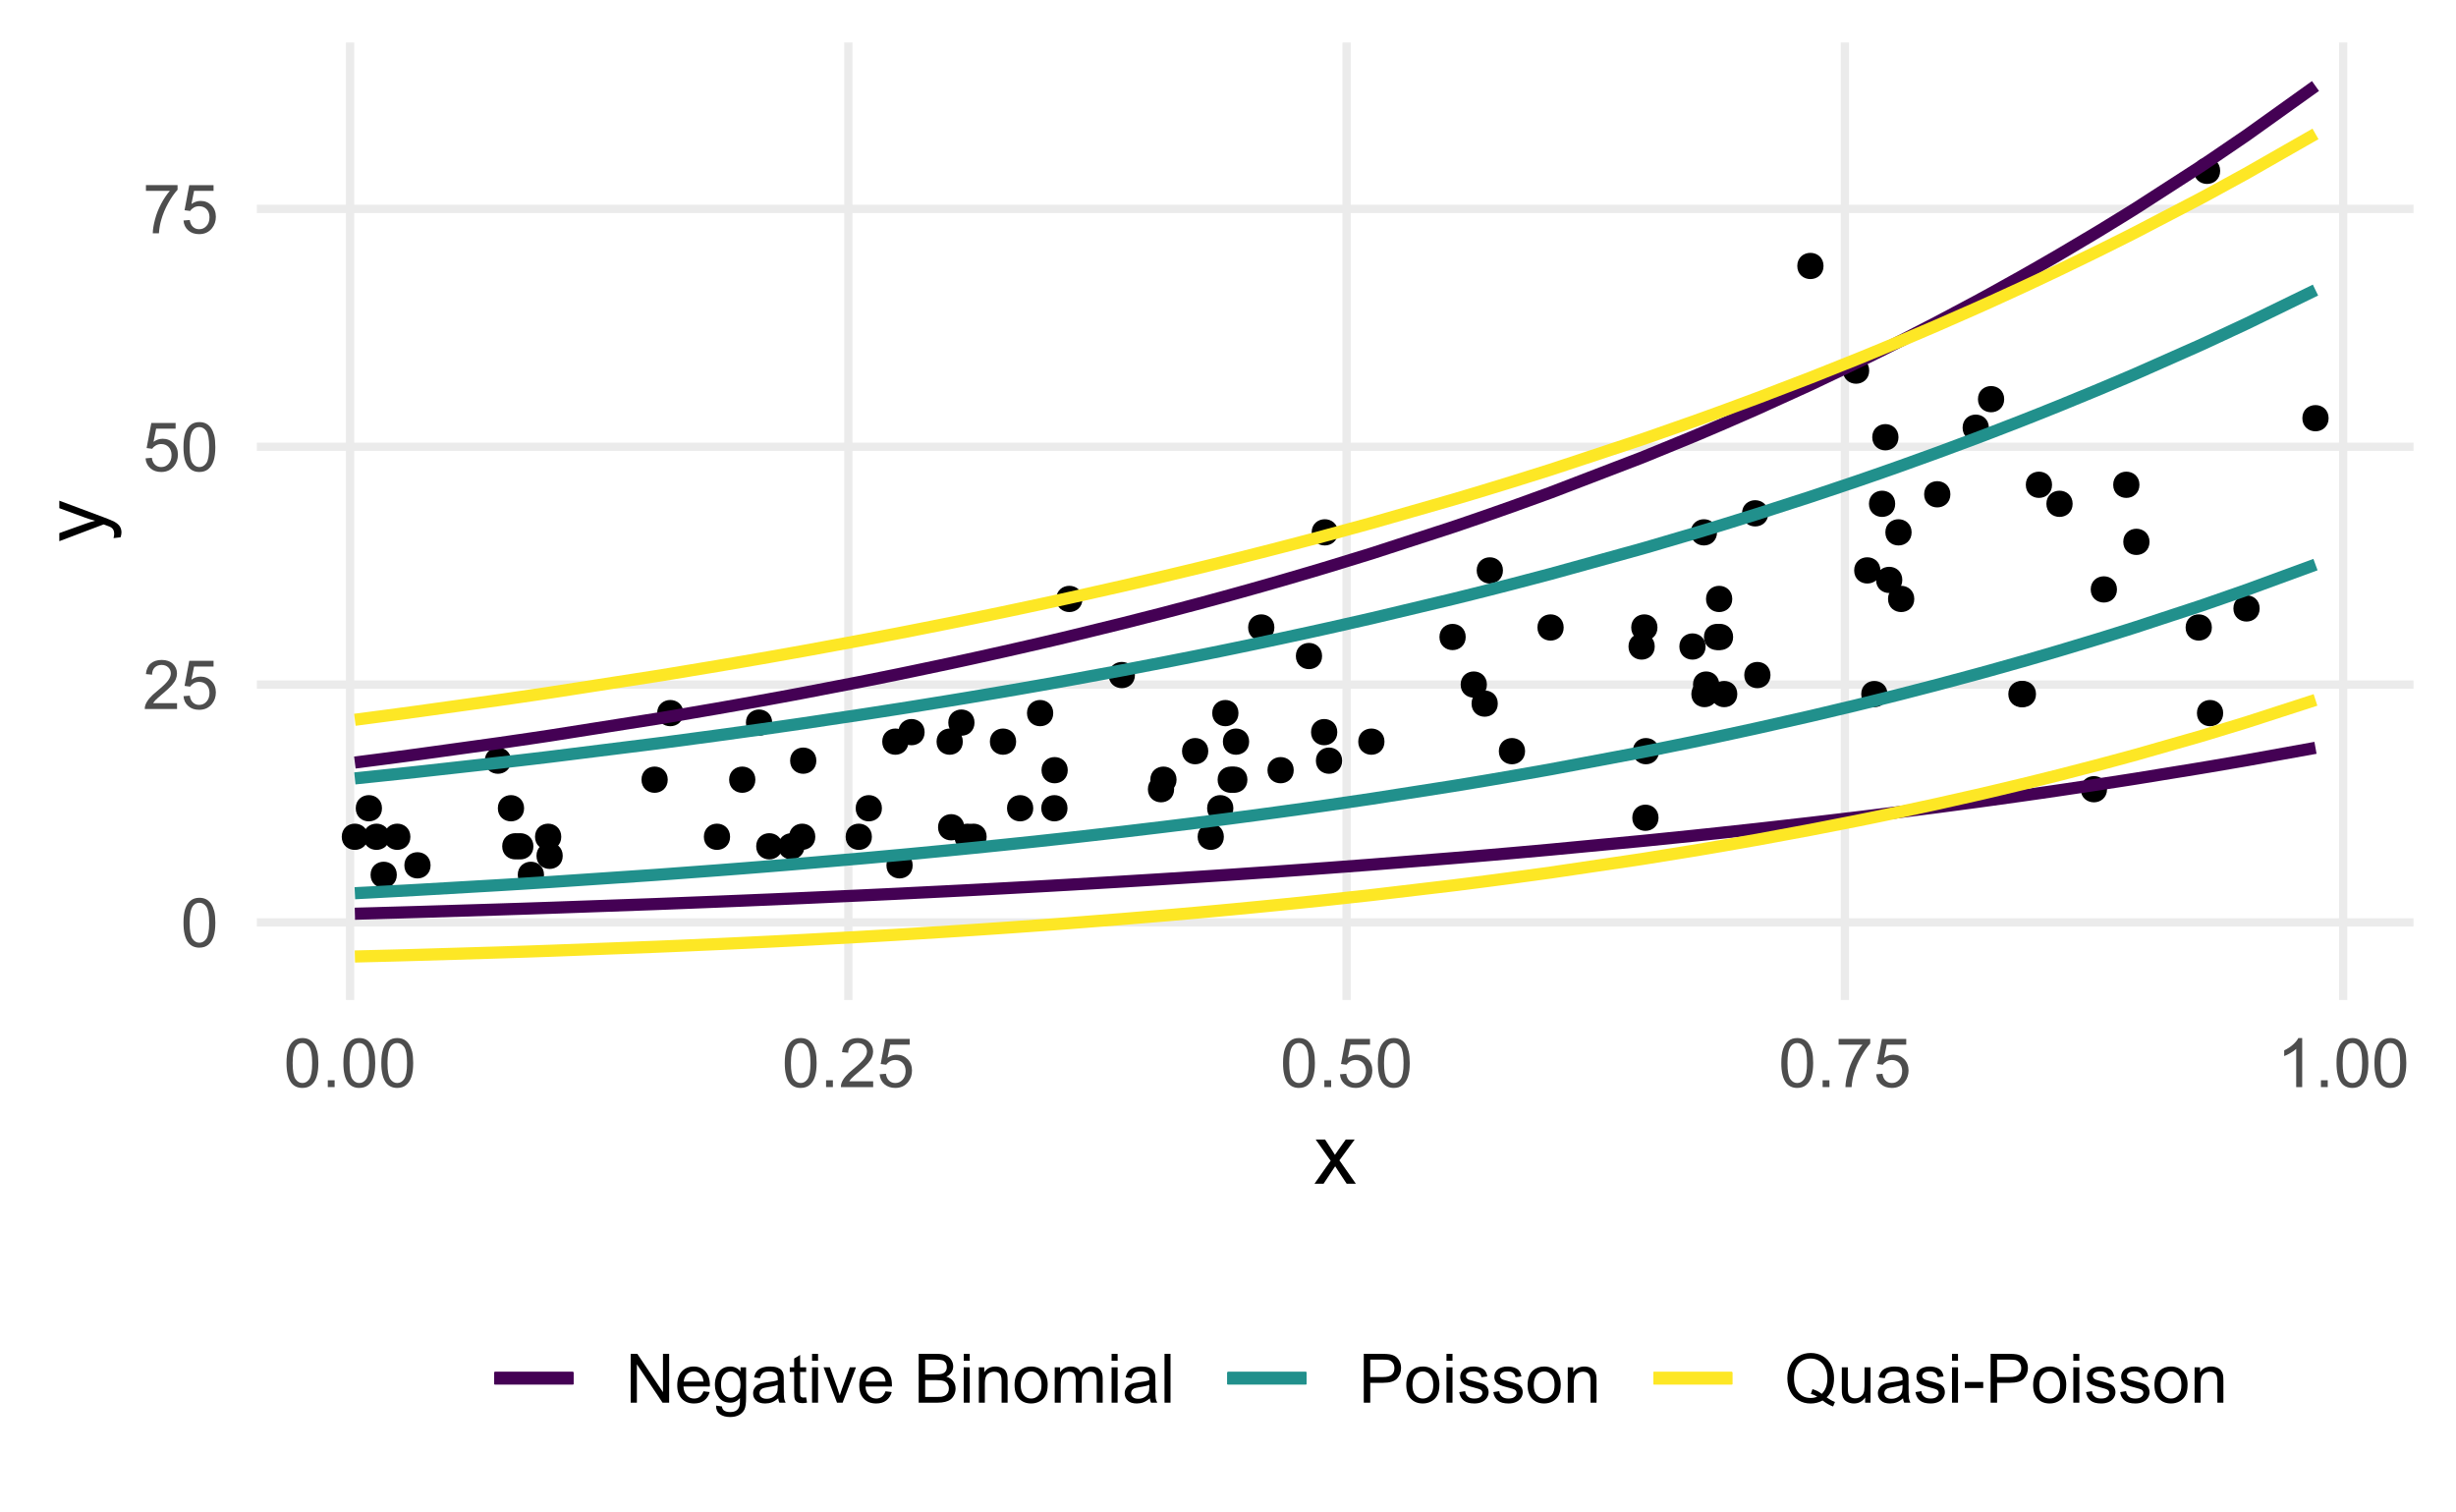 <?xml version="1.0" encoding="UTF-8"?>
<svg xmlns="http://www.w3.org/2000/svg" xmlns:xlink="http://www.w3.org/1999/xlink" width="432pt" height="266pt" viewBox="0 0 432 266" version="1.1">
<defs>
<g>
<symbol overflow="visible" id="glyph0-0">
<path style="stroke:none;" d="M 1.5 0 L 1.5 -7.5 L 7.5 -7.5 L 7.5 0 Z M 1.688 -0.188 L 7.312 -0.188 L 7.312 -7.312 L 1.688 -7.312 Z M 1.688 -0.188 "/>
</symbol>
<symbol overflow="visible" id="glyph0-1">
<path style="stroke:none;" d="M 0.5 -4.234 C 0.496 -5.246 0.602 -6.062 0.812 -6.688 C 1.02 -7.305 1.328 -7.785 1.742 -8.121 C 2.148 -8.457 2.668 -8.625 3.297 -8.625 C 3.758 -8.625 4.164 -8.531 4.512 -8.348 C 4.855 -8.16 5.141 -7.891 5.371 -7.543 C 5.594 -7.191 5.773 -6.766 5.906 -6.266 C 6.035 -5.762 6.098 -5.086 6.102 -4.234 C 6.098 -3.227 5.996 -2.414 5.789 -1.797 C 5.578 -1.176 5.266 -0.695 4.859 -0.359 C 4.445 -0.02 3.926 0.145 3.297 0.148 C 2.465 0.145 1.816 -0.148 1.348 -0.742 C 0.781 -1.457 0.496 -2.621 0.5 -4.234 Z M 1.582 -4.234 C 1.582 -2.824 1.746 -1.887 2.074 -1.418 C 2.402 -0.949 2.809 -0.715 3.297 -0.719 C 3.777 -0.715 4.184 -0.949 4.52 -1.422 C 4.848 -1.887 5.016 -2.824 5.016 -4.234 C 5.016 -5.648 4.848 -6.59 4.52 -7.055 C 4.184 -7.516 3.773 -7.746 3.289 -7.75 C 2.801 -7.746 2.414 -7.543 2.125 -7.137 C 1.762 -6.613 1.582 -5.645 1.582 -4.234 Z M 1.582 -4.234 "/>
</symbol>
<symbol overflow="visible" id="glyph0-2">
<path style="stroke:none;" d="M 6.039 -1.016 L 6.039 0 L 0.363 0 C 0.355 -0.254 0.395 -0.496 0.484 -0.734 C 0.629 -1.117 0.859 -1.5 1.18 -1.875 C 1.492 -2.25 1.953 -2.684 2.562 -3.176 C 3.492 -3.941 4.125 -4.547 4.453 -4.992 C 4.781 -5.438 4.945 -5.859 4.945 -6.266 C 4.945 -6.68 4.793 -7.031 4.496 -7.32 C 4.191 -7.602 3.805 -7.746 3.328 -7.75 C 2.82 -7.746 2.414 -7.594 2.109 -7.293 C 1.805 -6.984 1.648 -6.562 1.648 -6.031 L 0.562 -6.141 C 0.633 -6.945 0.91 -7.559 1.398 -7.988 C 1.879 -8.41 2.531 -8.625 3.352 -8.625 C 4.172 -8.625 4.824 -8.395 5.309 -7.938 C 5.789 -7.48 6.027 -6.914 6.031 -6.242 C 6.027 -5.895 5.957 -5.559 5.82 -5.227 C 5.676 -4.891 5.441 -4.539 5.117 -4.176 C 4.789 -3.805 4.25 -3.301 3.492 -2.664 C 2.859 -2.129 2.453 -1.77 2.273 -1.582 C 2.094 -1.395 1.945 -1.203 1.828 -1.016 Z M 6.039 -1.016 "/>
</symbol>
<symbol overflow="visible" id="glyph0-3">
<path style="stroke:none;" d="M 0.5 -2.25 L 1.605 -2.344 C 1.684 -1.805 1.871 -1.398 2.176 -1.125 C 2.473 -0.852 2.836 -0.715 3.258 -0.719 C 3.766 -0.715 4.195 -0.906 4.547 -1.293 C 4.898 -1.672 5.074 -2.18 5.074 -2.82 C 5.074 -3.414 4.902 -3.891 4.566 -4.242 C 4.227 -4.59 3.785 -4.762 3.242 -4.766 C 2.898 -4.762 2.594 -4.684 2.32 -4.531 C 2.047 -4.375 1.832 -4.176 1.676 -3.93 L 0.688 -4.062 L 1.516 -8.473 L 5.789 -8.473 L 5.789 -7.465 L 2.359 -7.465 L 1.898 -5.156 C 2.414 -5.516 2.953 -5.695 3.523 -5.695 C 4.27 -5.695 4.902 -5.434 5.422 -4.914 C 5.934 -4.395 6.191 -3.727 6.195 -2.914 C 6.191 -2.133 5.965 -1.461 5.516 -0.898 C 4.961 -0.199 4.211 0.145 3.258 0.148 C 2.477 0.145 1.836 -0.07 1.344 -0.508 C 0.844 -0.941 0.562 -1.523 0.5 -2.25 Z M 0.5 -2.25 "/>
</symbol>
<symbol overflow="visible" id="glyph0-4">
<path style="stroke:none;" d="M 0.57 -7.465 L 0.57 -8.477 L 6.129 -8.477 L 6.129 -7.656 C 5.582 -7.074 5.039 -6.301 4.5 -5.336 C 3.961 -4.371 3.547 -3.379 3.258 -2.359 C 3.047 -1.637 2.91 -0.852 2.852 0 L 1.77 0 C 1.781 -0.676 1.914 -1.492 2.168 -2.449 C 2.418 -3.402 2.781 -4.324 3.258 -5.215 C 3.734 -6.105 4.238 -6.855 4.773 -7.465 Z M 0.57 -7.465 "/>
</symbol>
<symbol overflow="visible" id="glyph0-5">
<path style="stroke:none;" d="M 1.09 0 L 1.09 -1.203 L 2.289 -1.203 L 2.289 0 Z M 1.09 0 "/>
</symbol>
<symbol overflow="visible" id="glyph0-6">
<path style="stroke:none;" d="M 4.469 0 L 3.414 0 L 3.414 -6.719 C 3.16 -6.477 2.828 -6.234 2.414 -5.996 C 2 -5.75 1.629 -5.57 1.305 -5.449 L 1.305 -6.469 C 1.895 -6.742 2.41 -7.078 2.852 -7.477 C 3.293 -7.871 3.605 -8.254 3.789 -8.625 L 4.469 -8.625 Z M 4.469 0 "/>
</symbol>
<symbol overflow="visible" id="glyph0-7">
<path style="stroke:none;" d="M 0.914 0 L 0.914 -8.59 L 2.078 -8.59 L 6.594 -1.844 L 6.594 -8.59 L 7.68 -8.59 L 7.68 0 L 6.516 0 L 2.004 -6.75 L 2.004 0 Z M 0.914 0 "/>
</symbol>
<symbol overflow="visible" id="glyph0-8">
<path style="stroke:none;" d="M 5.051 -2.004 L 6.141 -1.867 C 5.969 -1.23 5.648 -0.738 5.184 -0.387 C 4.719 -0.035 4.125 0.141 3.406 0.141 C 2.492 0.141 1.77 -0.137 1.238 -0.699 C 0.699 -1.254 0.434 -2.043 0.438 -3.059 C 0.434 -4.105 0.703 -4.918 1.246 -5.496 C 1.781 -6.074 2.48 -6.363 3.344 -6.363 C 4.176 -6.363 4.855 -6.078 5.383 -5.512 C 5.91 -4.945 6.176 -4.148 6.176 -3.125 C 6.176 -3.059 6.172 -2.965 6.172 -2.844 L 1.531 -2.844 C 1.562 -2.156 1.758 -1.633 2.109 -1.27 C 2.457 -0.906 2.891 -0.727 3.41 -0.727 C 3.797 -0.727 4.125 -0.828 4.402 -1.031 C 4.672 -1.234 4.891 -1.559 5.051 -2.004 Z M 1.586 -3.711 L 5.062 -3.711 C 5.016 -4.227 4.883 -4.621 4.664 -4.887 C 4.328 -5.293 3.891 -5.496 3.359 -5.496 C 2.871 -5.496 2.465 -5.332 2.137 -5.008 C 1.805 -4.684 1.621 -4.25 1.586 -3.711 Z M 1.586 -3.711 "/>
</symbol>
<symbol overflow="visible" id="glyph0-9">
<path style="stroke:none;" d="M 0.598 0.516 L 1.625 0.668 C 1.664 0.98 1.785 1.211 1.98 1.359 C 2.242 1.555 2.598 1.652 3.055 1.652 C 3.539 1.652 3.918 1.555 4.184 1.359 C 4.449 1.164 4.629 0.891 4.723 0.539 C 4.777 0.324 4.801 -0.125 4.797 -0.812 C 4.336 -0.27 3.762 0 3.078 0 C 2.219 0 1.559 -0.309 1.09 -0.926 C 0.621 -1.543 0.387 -2.281 0.387 -3.148 C 0.387 -3.738 0.492 -4.285 0.707 -4.789 C 0.922 -5.289 1.234 -5.68 1.645 -5.953 C 2.051 -6.227 2.531 -6.363 3.082 -6.363 C 3.816 -6.363 4.422 -6.066 4.898 -5.473 L 4.898 -6.223 L 5.871 -6.223 L 5.871 -0.844 C 5.871 0.125 5.77 0.809 5.574 1.215 C 5.375 1.613 5.062 1.934 4.637 2.172 C 4.207 2.402 3.684 2.52 3.059 2.523 C 2.316 2.52 1.715 2.352 1.258 2.023 C 0.801 1.688 0.582 1.188 0.598 0.516 Z M 1.469 -3.223 C 1.465 -2.406 1.629 -1.809 1.957 -1.438 C 2.281 -1.059 2.688 -0.871 3.176 -0.875 C 3.66 -0.871 4.066 -1.059 4.395 -1.434 C 4.723 -1.805 4.887 -2.391 4.887 -3.188 C 4.887 -3.945 4.715 -4.52 4.379 -4.91 C 4.039 -5.297 3.633 -5.488 3.156 -5.492 C 2.684 -5.488 2.285 -5.297 1.961 -4.918 C 1.629 -4.535 1.465 -3.973 1.469 -3.223 Z M 1.469 -3.223 "/>
</symbol>
<symbol overflow="visible" id="glyph0-10">
<path style="stroke:none;" d="M 4.852 -0.766 C 4.461 -0.434 4.082 -0.199 3.723 -0.062 C 3.355 0.074 2.969 0.141 2.562 0.141 C 1.875 0.141 1.352 -0.023 0.984 -0.359 C 0.617 -0.688 0.434 -1.117 0.434 -1.641 C 0.434 -1.945 0.5 -2.223 0.641 -2.473 C 0.777 -2.723 0.961 -2.926 1.188 -3.082 C 1.41 -3.234 1.664 -3.348 1.945 -3.43 C 2.152 -3.477 2.465 -3.531 2.883 -3.586 C 3.734 -3.688 4.359 -3.809 4.766 -3.949 C 4.766 -4.09 4.77 -4.18 4.77 -4.227 C 4.77 -4.648 4.668 -4.953 4.469 -5.133 C 4.199 -5.371 3.801 -5.488 3.27 -5.492 C 2.77 -5.488 2.402 -5.402 2.168 -5.23 C 1.934 -5.055 1.758 -4.746 1.648 -4.305 L 0.617 -4.445 C 0.707 -4.887 0.863 -5.242 1.078 -5.516 C 1.289 -5.781 1.598 -5.992 2.008 -6.141 C 2.41 -6.289 2.883 -6.363 3.422 -6.363 C 3.953 -6.363 4.383 -6.301 4.715 -6.176 C 5.047 -6.051 5.293 -5.891 5.449 -5.703 C 5.605 -5.512 5.715 -5.273 5.777 -4.984 C 5.809 -4.805 5.824 -4.48 5.828 -4.016 L 5.828 -2.609 C 5.824 -1.625 5.848 -1.004 5.895 -0.746 C 5.941 -0.484 6.031 -0.238 6.164 0 L 5.062 0 C 4.953 -0.219 4.883 -0.473 4.852 -0.766 Z M 4.766 -3.125 C 4.375 -2.965 3.801 -2.832 3.039 -2.727 C 2.605 -2.66 2.301 -2.59 2.121 -2.516 C 1.941 -2.434 1.801 -2.32 1.703 -2.172 C 1.605 -2.02 1.559 -1.852 1.559 -1.672 C 1.559 -1.387 1.664 -1.152 1.875 -0.969 C 2.086 -0.777 2.398 -0.684 2.812 -0.688 C 3.219 -0.684 3.578 -0.773 3.895 -0.953 C 4.211 -1.129 4.445 -1.371 4.594 -1.68 C 4.707 -1.918 4.762 -2.27 4.766 -2.734 Z M 4.766 -3.125 "/>
</symbol>
<symbol overflow="visible" id="glyph0-11">
<path style="stroke:none;" d="M 3.094 -0.945 L 3.246 -0.012 C 2.949 0.051 2.684 0.082 2.449 0.082 C 2.066 0.082 1.77 0.023 1.559 -0.098 C 1.348 -0.219 1.199 -0.379 1.113 -0.578 C 1.027 -0.773 0.984 -1.188 0.984 -1.82 L 0.984 -5.402 L 0.211 -5.402 L 0.211 -6.223 L 0.984 -6.223 L 0.984 -7.766 L 2.031 -8.398 L 2.031 -6.223 L 3.094 -6.223 L 3.094 -5.402 L 2.031 -5.402 L 2.031 -1.766 C 2.027 -1.461 2.047 -1.27 2.086 -1.184 C 2.125 -1.098 2.184 -1.027 2.27 -0.977 C 2.352 -0.926 2.473 -0.902 2.633 -0.902 C 2.742 -0.902 2.898 -0.914 3.094 -0.945 Z M 3.094 -0.945 "/>
</symbol>
<symbol overflow="visible" id="glyph0-12">
<path style="stroke:none;" d="M 0.797 -7.375 L 0.797 -8.59 L 1.852 -8.59 L 1.852 -7.375 Z M 0.797 0 L 0.797 -6.223 L 1.852 -6.223 L 1.852 0 Z M 0.797 0 "/>
</symbol>
<symbol overflow="visible" id="glyph0-13">
<path style="stroke:none;" d="M 2.52 0 L 0.152 -6.223 L 1.266 -6.223 L 2.602 -2.496 C 2.746 -2.09 2.879 -1.672 3 -1.242 C 3.094 -1.57 3.223 -1.965 3.391 -2.426 L 4.773 -6.223 L 5.859 -6.223 L 3.504 0 Z M 2.52 0 "/>
</symbol>
<symbol overflow="visible" id="glyph0-14">
<path style="stroke:none;" d=""/>
</symbol>
<symbol overflow="visible" id="glyph0-15">
<path style="stroke:none;" d="M 0.879 0 L 0.879 -8.59 L 4.102 -8.59 C 4.758 -8.59 5.281 -8.5 5.68 -8.328 C 6.07 -8.152 6.383 -7.887 6.609 -7.527 C 6.836 -7.164 6.949 -6.785 6.949 -6.391 C 6.949 -6.023 6.848 -5.68 6.648 -5.355 C 6.449 -5.027 6.148 -4.766 5.75 -4.57 C 6.266 -4.418 6.664 -4.156 6.945 -3.793 C 7.223 -3.422 7.363 -2.988 7.367 -2.492 C 7.363 -2.086 7.277 -1.711 7.109 -1.367 C 6.938 -1.02 6.73 -0.754 6.48 -0.57 C 6.23 -0.379 5.914 -0.238 5.539 -0.145 C 5.16 -0.047 4.699 0 4.156 0 Z M 2.016 -4.98 L 3.875 -4.98 C 4.375 -4.98 4.738 -5.012 4.957 -5.078 C 5.246 -5.164 5.461 -5.309 5.609 -5.508 C 5.75 -5.703 5.824 -5.953 5.828 -6.258 C 5.824 -6.543 5.758 -6.793 5.625 -7.012 C 5.488 -7.227 5.293 -7.375 5.039 -7.457 C 4.781 -7.535 4.344 -7.574 3.734 -7.578 L 2.016 -7.578 Z M 2.016 -1.016 L 4.156 -1.016 C 4.516 -1.012 4.773 -1.027 4.93 -1.055 C 5.188 -1.102 5.406 -1.18 5.582 -1.289 C 5.758 -1.398 5.902 -1.555 6.016 -1.766 C 6.129 -1.969 6.188 -2.211 6.188 -2.492 C 6.188 -2.805 6.105 -3.082 5.941 -3.324 C 5.777 -3.559 5.547 -3.727 5.258 -3.824 C 4.961 -3.918 4.543 -3.965 4 -3.969 L 2.016 -3.969 Z M 2.016 -1.016 "/>
</symbol>
<symbol overflow="visible" id="glyph0-16">
<path style="stroke:none;" d="M 0.789 0 L 0.789 -6.223 L 1.742 -6.223 L 1.742 -5.336 C 2.195 -6.02 2.855 -6.363 3.719 -6.363 C 4.09 -6.363 4.434 -6.293 4.754 -6.16 C 5.066 -6.023 5.305 -5.848 5.461 -5.633 C 5.617 -5.41 5.727 -5.152 5.789 -4.852 C 5.828 -4.656 5.848 -4.312 5.848 -3.828 L 5.848 0 L 4.793 0 L 4.793 -3.785 C 4.793 -4.215 4.75 -4.535 4.668 -4.75 C 4.586 -4.961 4.441 -5.129 4.234 -5.258 C 4.023 -5.383 3.777 -5.449 3.5 -5.449 C 3.047 -5.449 2.66 -5.305 2.332 -5.02 C 2.004 -4.734 1.84 -4.195 1.844 -3.398 L 1.844 0 Z M 0.789 0 "/>
</symbol>
<symbol overflow="visible" id="glyph0-17">
<path style="stroke:none;" d="M 0.398 -3.109 C 0.398 -4.262 0.719 -5.117 1.359 -5.672 C 1.895 -6.133 2.547 -6.363 3.316 -6.363 C 4.172 -6.363 4.871 -6.082 5.414 -5.52 C 5.953 -4.957 6.223 -4.184 6.227 -3.199 C 6.223 -2.398 6.102 -1.766 5.867 -1.309 C 5.625 -0.848 5.277 -0.492 4.82 -0.238 C 4.359 0.016 3.859 0.141 3.316 0.141 C 2.441 0.141 1.734 -0.137 1.203 -0.695 C 0.664 -1.254 0.398 -2.059 0.398 -3.109 Z M 1.484 -3.109 C 1.48 -2.309 1.656 -1.711 2.004 -1.32 C 2.348 -0.922 2.785 -0.727 3.316 -0.727 C 3.84 -0.727 4.273 -0.926 4.621 -1.324 C 4.969 -1.723 5.145 -2.328 5.145 -3.148 C 5.145 -3.914 4.969 -4.496 4.617 -4.895 C 4.266 -5.289 3.832 -5.488 3.316 -5.492 C 2.785 -5.488 2.348 -5.293 2.004 -4.898 C 1.656 -4.5 1.48 -3.902 1.484 -3.109 Z M 1.484 -3.109 "/>
</symbol>
<symbol overflow="visible" id="glyph0-18">
<path style="stroke:none;" d="M 0.789 0 L 0.789 -6.223 L 1.734 -6.223 L 1.734 -5.352 C 1.93 -5.648 2.188 -5.895 2.512 -6.082 C 2.836 -6.27 3.207 -6.363 3.621 -6.363 C 4.082 -6.363 4.457 -6.266 4.754 -6.074 C 5.043 -5.883 5.254 -5.617 5.379 -5.273 C 5.871 -6 6.512 -6.363 7.301 -6.363 C 7.918 -6.363 8.391 -6.191 8.723 -5.848 C 9.055 -5.504 9.223 -4.977 9.223 -4.273 L 9.223 0 L 8.172 0 L 8.172 -3.922 C 8.168 -4.34 8.133 -4.645 8.07 -4.832 C 8 -5.016 7.879 -5.164 7.699 -5.277 C 7.52 -5.391 7.309 -5.449 7.066 -5.449 C 6.629 -5.449 6.266 -5.301 5.977 -5.012 C 5.688 -4.719 5.543 -4.254 5.543 -3.617 L 5.543 0 L 4.488 0 L 4.488 -4.043 C 4.488 -4.512 4.402 -4.863 4.23 -5.098 C 4.059 -5.332 3.777 -5.449 3.387 -5.449 C 3.09 -5.449 2.812 -5.371 2.562 -5.215 C 2.309 -5.059 2.129 -4.828 2.016 -4.527 C 1.898 -4.227 1.84 -3.793 1.844 -3.227 L 1.844 0 Z M 0.789 0 "/>
</symbol>
<symbol overflow="visible" id="glyph0-19">
<path style="stroke:none;" d="M 0.766 0 L 0.766 -8.59 L 1.82 -8.59 L 1.82 0 Z M 0.766 0 "/>
</symbol>
<symbol overflow="visible" id="glyph0-20">
<path style="stroke:none;" d="M 0.926 0 L 0.926 -8.59 L 4.164 -8.59 C 4.734 -8.59 5.172 -8.562 5.473 -8.508 C 5.895 -8.438 6.246 -8.301 6.531 -8.105 C 6.816 -7.906 7.047 -7.633 7.223 -7.277 C 7.395 -6.918 7.48 -6.527 7.484 -6.105 C 7.48 -5.371 7.25 -4.75 6.785 -4.25 C 6.316 -3.742 5.477 -3.492 4.266 -3.492 L 2.062 -3.492 L 2.062 0 Z M 2.062 -4.508 L 4.281 -4.508 C 5.012 -4.504 5.535 -4.641 5.848 -4.918 C 6.156 -5.188 6.309 -5.574 6.312 -6.07 C 6.309 -6.43 6.219 -6.734 6.039 -6.992 C 5.855 -7.242 5.617 -7.414 5.32 -7.5 C 5.125 -7.551 4.77 -7.574 4.258 -7.578 L 2.062 -7.578 Z M 2.062 -4.508 "/>
</symbol>
<symbol overflow="visible" id="glyph0-21">
<path style="stroke:none;" d="M 0.367 -1.859 L 1.414 -2.023 C 1.469 -1.602 1.633 -1.281 1.902 -1.059 C 2.168 -0.836 2.543 -0.727 3.023 -0.727 C 3.508 -0.727 3.867 -0.824 4.102 -1.023 C 4.336 -1.219 4.453 -1.449 4.453 -1.719 C 4.453 -1.953 4.348 -2.141 4.141 -2.281 C 3.996 -2.371 3.637 -2.492 3.062 -2.637 C 2.289 -2.832 1.754 -3 1.457 -3.145 C 1.156 -3.285 0.93 -3.48 0.777 -3.734 C 0.621 -3.984 0.543 -4.266 0.547 -4.57 C 0.543 -4.844 0.605 -5.098 0.734 -5.34 C 0.859 -5.574 1.035 -5.773 1.254 -5.93 C 1.418 -6.047 1.641 -6.148 1.926 -6.234 C 2.207 -6.32 2.512 -6.363 2.836 -6.363 C 3.324 -6.363 3.75 -6.293 4.121 -6.152 C 4.488 -6.012 4.762 -5.82 4.938 -5.578 C 5.113 -5.336 5.234 -5.016 5.305 -4.617 L 4.273 -4.477 C 4.223 -4.797 4.086 -5.047 3.863 -5.227 C 3.637 -5.406 3.32 -5.496 2.914 -5.496 C 2.426 -5.496 2.082 -5.414 1.875 -5.254 C 1.664 -5.094 1.559 -4.906 1.562 -4.695 C 1.559 -4.555 1.602 -4.434 1.695 -4.324 C 1.773 -4.211 1.91 -4.117 2.098 -4.043 C 2.203 -4.004 2.512 -3.914 3.031 -3.773 C 3.773 -3.574 4.293 -3.41 4.59 -3.285 C 4.879 -3.156 5.113 -2.973 5.285 -2.73 C 5.453 -2.488 5.535 -2.188 5.539 -1.828 C 5.535 -1.477 5.434 -1.145 5.23 -0.832 C 5.023 -0.52 4.727 -0.277 4.34 -0.113 C 3.953 0.059 3.516 0.141 3.031 0.141 C 2.219 0.141 1.602 -0.027 1.18 -0.363 C 0.754 -0.699 0.484 -1.195 0.367 -1.859 Z M 0.367 -1.859 "/>
</symbol>
<symbol overflow="visible" id="glyph0-22">
<path style="stroke:none;" d="M 7.438 -0.922 C 7.961 -0.555 8.449 -0.289 8.895 -0.125 L 8.562 0.668 C 7.938 0.445 7.324 0.094 6.715 -0.387 C 6.074 -0.031 5.371 0.145 4.605 0.148 C 3.824 0.145 3.117 -0.039 2.488 -0.414 C 1.852 -0.785 1.363 -1.312 1.027 -1.996 C 0.684 -2.672 0.516 -3.438 0.516 -4.297 C 0.516 -5.141 0.688 -5.914 1.031 -6.609 C 1.375 -7.305 1.863 -7.832 2.5 -8.195 C 3.133 -8.559 3.844 -8.742 4.629 -8.742 C 5.422 -8.742 6.137 -8.551 6.773 -8.176 C 7.406 -7.793 7.891 -7.266 8.227 -6.594 C 8.562 -5.914 8.73 -5.152 8.73 -4.301 C 8.73 -3.594 8.621 -2.957 8.406 -2.395 C 8.191 -1.828 7.867 -1.336 7.438 -0.922 Z M 4.934 -2.375 C 5.59 -2.188 6.129 -1.914 6.555 -1.555 C 7.223 -2.16 7.559 -3.078 7.559 -4.301 C 7.559 -4.996 7.438 -5.602 7.203 -6.121 C 6.965 -6.641 6.621 -7.043 6.168 -7.332 C 5.711 -7.617 5.199 -7.762 4.633 -7.766 C 3.785 -7.762 3.082 -7.473 2.523 -6.895 C 1.965 -6.312 1.688 -5.445 1.688 -4.297 C 1.688 -3.172 1.961 -2.316 2.516 -1.723 C 3.062 -1.125 3.77 -0.824 4.633 -0.828 C 5.035 -0.824 5.418 -0.902 5.781 -1.055 C 5.426 -1.281 5.051 -1.445 4.656 -1.547 Z M 4.934 -2.375 "/>
</symbol>
<symbol overflow="visible" id="glyph0-23">
<path style="stroke:none;" d="M 4.867 0 L 4.867 -0.914 C 4.379 -0.211 3.723 0.141 2.895 0.141 C 2.527 0.141 2.184 0.07 1.867 -0.07 C 1.547 -0.211 1.309 -0.387 1.156 -0.602 C 1 -0.812 0.895 -1.074 0.832 -1.383 C 0.785 -1.59 0.762 -1.918 0.766 -2.367 L 0.766 -6.223 L 1.82 -6.223 L 1.82 -2.773 C 1.816 -2.219 1.84 -1.848 1.887 -1.656 C 1.949 -1.379 2.09 -1.16 2.309 -1.004 C 2.523 -0.84 2.789 -0.762 3.105 -0.766 C 3.418 -0.762 3.715 -0.844 3.996 -1.008 C 4.273 -1.172 4.469 -1.391 4.586 -1.672 C 4.699 -1.949 4.758 -2.355 4.758 -2.891 L 4.758 -6.223 L 5.812 -6.223 L 5.812 0 Z M 4.867 0 "/>
</symbol>
<symbol overflow="visible" id="glyph0-24">
<path style="stroke:none;" d="M 0.383 -2.578 L 0.383 -3.641 L 3.621 -3.641 L 3.621 -2.578 Z M 0.383 -2.578 "/>
</symbol>
<symbol overflow="visible" id="glyph1-0">
<path style="stroke:none;" d="M 1.875 0 L 1.875 -9.375 L 9.375 -9.375 L 9.375 0 Z M 2.109 -0.234 L 9.141 -0.234 L 9.141 -9.141 L 2.109 -9.141 Z M 2.109 -0.234 "/>
</symbol>
<symbol overflow="visible" id="glyph1-1">
<path style="stroke:none;" d="M 0.109 0 L 2.953 -4.043 L 0.32 -7.777 L 1.969 -7.777 L 3.164 -5.953 C 3.387 -5.605 3.566 -5.312 3.707 -5.082 C 3.918 -5.402 4.117 -5.691 4.301 -5.941 L 5.609 -7.777 L 7.184 -7.777 L 4.496 -4.117 L 7.391 0 L 5.773 0 L 4.176 -2.418 L 3.75 -3.07 L 1.707 0 Z M 0.109 0 "/>
</symbol>
<symbol overflow="visible" id="glyph2-0">
<path style="stroke:none;" d="M 0 -1.875 L -9.375 -1.875 L -9.375 -9.375 L 0 -9.375 Z M -0.234 -2.109 L -0.234 -9.141 L -9.141 -9.141 L -9.141 -2.109 Z M -0.234 -2.109 "/>
</symbol>
<symbol overflow="visible" id="glyph2-1">
<path style="stroke:none;" d="M 2.996 -0.93 L 1.758 -0.785 C 1.836 -1.07 1.875 -1.32 1.875 -1.539 C 1.875 -1.828 1.824 -2.062 1.727 -2.238 C 1.629 -2.414 1.492 -2.559 1.32 -2.672 C 1.184 -2.754 0.855 -2.887 0.336 -3.078 C 0.258 -3.098 0.152 -3.137 0.016 -3.195 L -7.777 -0.242 L -7.777 -1.664 L -3.273 -3.281 C -2.699 -3.492 -2.098 -3.68 -1.473 -3.844 C -2.074 -3.992 -2.668 -4.172 -3.246 -4.387 L -7.777 -6.051 L -7.777 -7.367 L 0.133 -4.41 C 0.984 -4.09 1.574 -3.844 1.898 -3.668 C 2.328 -3.434 2.645 -3.164 2.852 -2.863 C 3.051 -2.559 3.152 -2.199 3.156 -1.781 C 3.152 -1.523 3.098 -1.238 2.996 -0.93 Z M 2.996 -0.93 "/>
</symbol>
</g>
<clipPath id="clip1">
  <path d="M 45.176 161 L 424.531 161 L 424.531 163 L 45.176 163 Z M 45.176 161 "/>
</clipPath>
<clipPath id="clip2">
  <path d="M 45.176 119 L 424.531 119 L 424.531 122 L 45.176 122 Z M 45.176 119 "/>
</clipPath>
<clipPath id="clip3">
  <path d="M 45.176 77 L 424.531 77 L 424.531 80 L 45.176 80 Z M 45.176 77 "/>
</clipPath>
<clipPath id="clip4">
  <path d="M 45.176 36 L 424.531 36 L 424.531 38 L 45.176 38 Z M 45.176 36 "/>
</clipPath>
<clipPath id="clip5">
  <path d="M 60 7.473 L 63 7.473 L 63 175.891 L 60 175.891 Z M 60 7.473 "/>
</clipPath>
<clipPath id="clip6">
  <path d="M 148 7.473 L 150 7.473 L 150 175.891 L 148 175.891 Z M 148 7.473 "/>
</clipPath>
<clipPath id="clip7">
  <path d="M 236 7.473 L 238 7.473 L 238 175.891 L 236 175.891 Z M 236 7.473 "/>
</clipPath>
<clipPath id="clip8">
  <path d="M 323 7.473 L 326 7.473 L 326 175.891 L 323 175.891 Z M 323 7.473 "/>
</clipPath>
<clipPath id="clip9">
  <path d="M 411 7.473 L 413 7.473 L 413 175.891 L 411 175.891 Z M 411 7.473 "/>
</clipPath>
</defs>
<g id="surface319">
<rect x="0" y="0" width="432" height="266" style="fill:rgb(100%,100%,100%);fill-opacity:1;stroke:none;"/>
<g clip-path="url(#clip1)" clip-rule="nonzero">
<path style="fill:none;stroke-width:1.455;stroke-linecap:butt;stroke-linejoin:round;stroke:rgb(92.157%,92.157%,92.157%);stroke-opacity:1;stroke-miterlimit:10;" d="M 45.176 162.238 L 424.527 162.238 "/>
</g>
<g clip-path="url(#clip2)" clip-rule="nonzero">
<path style="fill:none;stroke-width:1.455;stroke-linecap:butt;stroke-linejoin:round;stroke:rgb(92.157%,92.157%,92.157%);stroke-opacity:1;stroke-miterlimit:10;" d="M 45.176 120.406 L 424.527 120.406 "/>
</g>
<g clip-path="url(#clip3)" clip-rule="nonzero">
<path style="fill:none;stroke-width:1.455;stroke-linecap:butt;stroke-linejoin:round;stroke:rgb(92.157%,92.157%,92.157%);stroke-opacity:1;stroke-miterlimit:10;" d="M 45.176 78.574 L 424.527 78.574 "/>
</g>
<g clip-path="url(#clip4)" clip-rule="nonzero">
<path style="fill:none;stroke-width:1.455;stroke-linecap:butt;stroke-linejoin:round;stroke:rgb(92.157%,92.157%,92.157%);stroke-opacity:1;stroke-miterlimit:10;" d="M 45.176 36.742 L 424.527 36.742 "/>
</g>
<g clip-path="url(#clip5)" clip-rule="nonzero">
<path style="fill:none;stroke-width:1.455;stroke-linecap:butt;stroke-linejoin:round;stroke:rgb(92.157%,92.157%,92.157%);stroke-opacity:1;stroke-miterlimit:10;" d="M 61.574 175.891 L 61.574 7.473 "/>
</g>
<g clip-path="url(#clip6)" clip-rule="nonzero">
<path style="fill:none;stroke-width:1.455;stroke-linecap:butt;stroke-linejoin:round;stroke:rgb(92.157%,92.157%,92.157%);stroke-opacity:1;stroke-miterlimit:10;" d="M 149.219 175.891 L 149.219 7.473 "/>
</g>
<g clip-path="url(#clip7)" clip-rule="nonzero">
<path style="fill:none;stroke-width:1.455;stroke-linecap:butt;stroke-linejoin:round;stroke:rgb(92.157%,92.157%,92.157%);stroke-opacity:1;stroke-miterlimit:10;" d="M 236.863 175.891 L 236.863 7.473 "/>
</g>
<g clip-path="url(#clip8)" clip-rule="nonzero">
<path style="fill:none;stroke-width:1.455;stroke-linecap:butt;stroke-linejoin:round;stroke:rgb(92.157%,92.157%,92.157%);stroke-opacity:1;stroke-miterlimit:10;" d="M 324.508 175.891 L 324.508 7.473 "/>
</g>
<g clip-path="url(#clip9)" clip-rule="nonzero">
<path style="fill:none;stroke-width:1.455;stroke-linecap:butt;stroke-linejoin:round;stroke:rgb(92.157%,92.157%,92.157%);stroke-opacity:1;stroke-miterlimit:10;" d="M 412.156 175.891 L 412.156 7.473 "/>
</g>
<path style="fill-rule:nonzero;fill:rgb(0%,0%,0%);fill-opacity:1;stroke-width:0.709;stroke-linecap:round;stroke-linejoin:round;stroke:rgb(0%,0%,0%);stroke-opacity:1;stroke-miterlimit:10;" d="M 320.398 46.781 C 320.398 49.387 316.488 49.387 316.488 46.781 C 316.488 44.176 320.398 44.176 320.398 46.781 "/>
<path style="fill-rule:nonzero;fill:rgb(0%,0%,0%);fill-opacity:1;stroke-width:0.709;stroke-linecap:round;stroke-linejoin:round;stroke:rgb(0%,0%,0%);stroke-opacity:1;stroke-miterlimit:10;" d="M 212.176 132.117 C 212.176 134.727 208.266 134.727 208.266 132.117 C 208.266 129.512 212.176 129.512 212.176 132.117 "/>
<path style="fill-rule:nonzero;fill:rgb(0%,0%,0%);fill-opacity:1;stroke-width:0.709;stroke-linecap:round;stroke-linejoin:round;stroke:rgb(0%,0%,0%);stroke-opacity:1;stroke-miterlimit:10;" d="M 328.43 65.188 C 328.43 67.793 324.523 67.793 324.523 65.188 C 324.523 62.582 328.43 62.582 328.43 65.188 "/>
<path style="fill-rule:nonzero;fill:rgb(0%,0%,0%);fill-opacity:1;stroke-width:0.709;stroke-linecap:round;stroke-linejoin:round;stroke:rgb(0%,0%,0%);stroke-opacity:1;stroke-miterlimit:10;" d="M 291.375 143.832 C 291.375 146.438 287.465 146.438 287.465 143.832 C 287.465 141.227 291.375 141.227 291.375 143.832 "/>
<path style="fill-rule:nonzero;fill:rgb(0%,0%,0%);fill-opacity:1;stroke-width:0.709;stroke-linecap:round;stroke-linejoin:round;stroke:rgb(0%,0%,0%);stroke-opacity:1;stroke-miterlimit:10;" d="M 141.156 148.852 C 141.156 151.457 137.246 151.457 137.246 148.852 C 137.246 146.246 141.156 146.246 141.156 148.852 "/>
<path style="fill-rule:nonzero;fill:rgb(0%,0%,0%);fill-opacity:1;stroke-width:0.709;stroke-linecap:round;stroke-linejoin:round;stroke:rgb(0%,0%,0%);stroke-opacity:1;stroke-miterlimit:10;" d="M 190.047 105.348 C 190.047 107.953 186.141 107.953 186.141 105.348 C 186.141 102.738 190.047 102.738 190.047 105.348 "/>
<path style="fill-rule:nonzero;fill:rgb(0%,0%,0%);fill-opacity:1;stroke-width:0.709;stroke-linecap:round;stroke-linejoin:round;stroke:rgb(0%,0%,0%);stroke-opacity:1;stroke-miterlimit:10;" d="M 333.004 88.613 C 333.004 91.219 329.094 91.219 329.094 88.613 C 329.094 86.008 333.004 86.008 333.004 88.613 "/>
<path style="fill-rule:nonzero;fill:rgb(0%,0%,0%);fill-opacity:1;stroke-width:0.709;stroke-linecap:round;stroke-linejoin:round;stroke:rgb(0%,0%,0%);stroke-opacity:1;stroke-miterlimit:10;" d="M 330.402 100.328 C 330.402 102.934 326.492 102.934 326.492 100.328 C 326.492 97.719 330.402 97.719 330.402 100.328 "/>
<path style="fill-rule:nonzero;fill:rgb(0%,0%,0%);fill-opacity:1;stroke-width:0.709;stroke-linecap:round;stroke-linejoin:round;stroke:rgb(0%,0%,0%);stroke-opacity:1;stroke-miterlimit:10;" d="M 69.445 153.871 C 69.445 156.477 65.535 156.477 65.535 153.871 C 65.535 151.266 69.445 151.266 69.445 153.871 "/>
<path style="fill-rule:nonzero;fill:rgb(0%,0%,0%);fill-opacity:1;stroke-width:0.709;stroke-linecap:round;stroke-linejoin:round;stroke:rgb(0%,0%,0%);stroke-opacity:1;stroke-miterlimit:10;" d="M 333.582 76.902 C 333.582 79.508 329.672 79.508 329.672 76.902 C 329.672 74.293 333.582 74.293 333.582 76.902 "/>
<path style="fill-rule:nonzero;fill:rgb(0%,0%,0%);fill-opacity:1;stroke-width:0.709;stroke-linecap:round;stroke-linejoin:round;stroke:rgb(0%,0%,0%);stroke-opacity:1;stroke-miterlimit:10;" d="M 377.738 95.305 C 377.738 97.914 373.828 97.914 373.828 95.305 C 373.828 92.699 377.738 92.699 377.738 95.305 "/>
<path style="fill-rule:nonzero;fill:rgb(0%,0%,0%);fill-opacity:1;stroke-width:0.709;stroke-linecap:round;stroke-linejoin:round;stroke:rgb(0%,0%,0%);stroke-opacity:1;stroke-miterlimit:10;" d="M 342.711 86.941 C 342.711 89.547 338.801 89.547 338.801 86.941 C 338.801 84.332 342.711 84.332 342.711 86.941 "/>
<path style="fill-rule:nonzero;fill:rgb(0%,0%,0%);fill-opacity:1;stroke-width:0.709;stroke-linecap:round;stroke-linejoin:round;stroke:rgb(0%,0%,0%);stroke-opacity:1;stroke-miterlimit:10;" d="M 299.656 113.711 C 299.656 116.32 295.746 116.32 295.746 113.711 C 295.746 111.105 299.656 111.105 299.656 113.711 "/>
<path style="fill-rule:nonzero;fill:rgb(0%,0%,0%);fill-opacity:1;stroke-width:0.709;stroke-linecap:round;stroke-linejoin:round;stroke:rgb(0%,0%,0%);stroke-opacity:1;stroke-miterlimit:10;" d="M 95.336 153.871 C 95.336 156.477 91.426 156.477 91.426 153.871 C 91.426 151.266 95.336 151.266 95.336 153.871 "/>
<path style="fill-rule:nonzero;fill:rgb(0%,0%,0%);fill-opacity:1;stroke-width:0.709;stroke-linecap:round;stroke-linejoin:round;stroke:rgb(0%,0%,0%);stroke-opacity:1;stroke-miterlimit:10;" d="M 219.363 130.445 C 219.363 133.051 215.453 133.051 215.453 130.445 C 215.453 127.84 219.363 127.84 219.363 130.445 "/>
<path style="fill-rule:nonzero;fill:rgb(0%,0%,0%);fill-opacity:1;stroke-width:0.709;stroke-linecap:round;stroke-linejoin:round;stroke:rgb(0%,0%,0%);stroke-opacity:1;stroke-miterlimit:10;" d="M 172.148 147.18 C 172.148 149.785 168.242 149.785 168.242 147.18 C 168.242 144.57 172.148 144.57 172.148 147.18 "/>
<path style="fill-rule:nonzero;fill:rgb(0%,0%,0%);fill-opacity:1;stroke-width:0.709;stroke-linecap:round;stroke-linejoin:round;stroke:rgb(0%,0%,0%);stroke-opacity:1;stroke-miterlimit:10;" d="M 360.594 85.266 C 360.594 87.875 356.684 87.875 356.684 85.266 C 356.684 82.66 360.594 82.66 360.594 85.266 "/>
<path style="fill-rule:nonzero;fill:rgb(0%,0%,0%);fill-opacity:1;stroke-width:0.709;stroke-linecap:round;stroke-linejoin:round;stroke:rgb(0%,0%,0%);stroke-opacity:1;stroke-miterlimit:10;" d="M 335.891 93.633 C 335.891 96.238 331.98 96.238 331.98 93.633 C 331.98 91.027 335.891 91.027 335.891 93.633 "/>
<path style="fill-rule:nonzero;fill:rgb(0%,0%,0%);fill-opacity:1;stroke-width:0.709;stroke-linecap:round;stroke-linejoin:round;stroke:rgb(0%,0%,0%);stroke-opacity:1;stroke-miterlimit:10;" d="M 257.457 112.039 C 257.457 114.645 253.547 114.645 253.547 112.039 C 253.547 109.434 257.457 109.434 257.457 112.039 "/>
<path style="fill-rule:nonzero;fill:rgb(0%,0%,0%);fill-opacity:1;stroke-width:0.709;stroke-linecap:round;stroke-linejoin:round;stroke:rgb(0%,0%,0%);stroke-opacity:1;stroke-miterlimit:10;" d="M 311.07 118.73 C 311.07 121.34 307.16 121.34 307.16 118.73 C 307.16 116.125 311.07 116.125 311.07 118.73 "/>
<path style="fill-rule:nonzero;fill:rgb(0%,0%,0%);fill-opacity:1;stroke-width:0.709;stroke-linecap:round;stroke-linejoin:round;stroke:rgb(0%,0%,0%);stroke-opacity:1;stroke-miterlimit:10;" d="M 206.598 137.137 C 206.598 139.746 202.688 139.746 202.688 137.137 C 202.688 134.531 206.598 134.531 206.598 137.137 "/>
<path style="fill-rule:nonzero;fill:rgb(0%,0%,0%);fill-opacity:1;stroke-width:0.709;stroke-linecap:round;stroke-linejoin:round;stroke:rgb(0%,0%,0%);stroke-opacity:1;stroke-miterlimit:10;" d="M 243.172 130.445 C 243.172 133.051 239.262 133.051 239.262 130.445 C 239.262 127.84 243.172 127.84 243.172 130.445 "/>
<path style="fill-rule:nonzero;fill:rgb(0%,0%,0%);fill-opacity:1;stroke-width:0.709;stroke-linecap:round;stroke-linejoin:round;stroke:rgb(0%,0%,0%);stroke-opacity:1;stroke-miterlimit:10;" d="M 235.723 133.793 C 235.723 136.398 231.812 136.398 231.812 133.793 C 231.812 131.184 235.723 131.184 235.723 133.793 "/>
<path style="fill-rule:nonzero;fill:rgb(0%,0%,0%);fill-opacity:1;stroke-width:0.709;stroke-linecap:round;stroke-linejoin:round;stroke:rgb(0%,0%,0%);stroke-opacity:1;stroke-miterlimit:10;" d="M 68.18 147.18 C 68.18 149.785 64.27 149.785 64.27 147.18 C 64.27 144.57 68.18 144.57 68.18 147.18 "/>
<path style="fill-rule:nonzero;fill:rgb(0%,0%,0%);fill-opacity:1;stroke-width:0.709;stroke-linecap:round;stroke-linejoin:round;stroke:rgb(0%,0%,0%);stroke-opacity:1;stroke-miterlimit:10;" d="M 135.469 127.098 C 135.469 129.707 131.559 129.707 131.559 127.098 C 131.559 124.492 135.469 124.492 135.469 127.098 "/>
<path style="fill-rule:nonzero;fill:rgb(0%,0%,0%);fill-opacity:1;stroke-width:0.709;stroke-linecap:round;stroke-linejoin:round;stroke:rgb(0%,0%,0%);stroke-opacity:1;stroke-miterlimit:10;" d="M 390.695 125.426 C 390.695 128.031 386.785 128.031 386.785 125.426 C 386.785 122.82 390.695 122.82 390.695 125.426 "/>
<path style="fill-rule:nonzero;fill:rgb(0%,0%,0%);fill-opacity:1;stroke-width:0.709;stroke-linecap:round;stroke-linejoin:round;stroke:rgb(0%,0%,0%);stroke-opacity:1;stroke-miterlimit:10;" d="M 173.195 147.18 C 173.195 149.785 169.285 149.785 169.285 147.18 C 169.285 144.57 173.195 144.57 173.195 147.18 "/>
<path style="fill-rule:nonzero;fill:rgb(0%,0%,0%);fill-opacity:1;stroke-width:0.709;stroke-linecap:round;stroke-linejoin:round;stroke:rgb(0%,0%,0%);stroke-opacity:1;stroke-miterlimit:10;" d="M 301.664 93.633 C 301.664 96.238 297.754 96.238 297.754 93.633 C 297.754 91.027 301.664 91.027 301.664 93.633 "/>
<path style="fill-rule:nonzero;fill:rgb(0%,0%,0%);fill-opacity:1;stroke-width:0.709;stroke-linecap:round;stroke-linejoin:round;stroke:rgb(0%,0%,0%);stroke-opacity:1;stroke-miterlimit:10;" d="M 199.277 118.73 C 199.277 121.34 195.367 121.34 195.367 118.73 C 195.367 116.125 199.277 116.125 199.277 118.73 "/>
<path style="fill-rule:nonzero;fill:rgb(0%,0%,0%);fill-opacity:1;stroke-width:0.709;stroke-linecap:round;stroke-linejoin:round;stroke:rgb(0%,0%,0%);stroke-opacity:1;stroke-miterlimit:10;" d="M 64.371 147.18 C 64.371 149.785 60.465 149.785 60.465 147.18 C 60.465 144.57 64.371 144.57 64.371 147.18 "/>
<path style="fill-rule:nonzero;fill:rgb(0%,0%,0%);fill-opacity:1;stroke-width:0.709;stroke-linecap:round;stroke-linejoin:round;stroke:rgb(0%,0%,0%);stroke-opacity:1;stroke-miterlimit:10;" d="M 178.379 130.445 C 178.379 133.051 174.469 133.051 174.469 130.445 C 174.469 127.84 178.379 127.84 178.379 130.445 "/>
<path style="fill-rule:nonzero;fill:rgb(0%,0%,0%);fill-opacity:1;stroke-width:0.709;stroke-linecap:round;stroke-linejoin:round;stroke:rgb(0%,0%,0%);stroke-opacity:1;stroke-miterlimit:10;" d="M 143.238 133.793 C 143.238 136.398 139.332 136.398 139.332 133.793 C 139.332 131.184 143.238 131.184 143.238 133.793 "/>
<path style="fill-rule:nonzero;fill:rgb(0%,0%,0%);fill-opacity:1;stroke-width:0.709;stroke-linecap:round;stroke-linejoin:round;stroke:rgb(0%,0%,0%);stroke-opacity:1;stroke-miterlimit:10;" d="M 159.445 130.445 C 159.445 133.051 155.535 133.051 155.535 130.445 C 155.535 127.84 159.445 127.84 159.445 130.445 "/>
<path style="fill-rule:nonzero;fill:rgb(0%,0%,0%);fill-opacity:1;stroke-width:0.709;stroke-linecap:round;stroke-linejoin:round;stroke:rgb(0%,0%,0%);stroke-opacity:1;stroke-miterlimit:10;" d="M 98.371 147.18 C 98.371 149.785 94.461 149.785 94.461 147.18 C 94.461 144.57 98.371 144.57 98.371 147.18 "/>
<path style="fill-rule:nonzero;fill:rgb(0%,0%,0%);fill-opacity:1;stroke-width:0.709;stroke-linecap:round;stroke-linejoin:round;stroke:rgb(0%,0%,0%);stroke-opacity:1;stroke-miterlimit:10;" d="M 375.965 85.266 C 375.965 87.875 372.055 87.875 372.055 85.266 C 372.055 82.66 375.965 82.66 375.965 85.266 "/>
<path style="fill-rule:nonzero;fill:rgb(0%,0%,0%);fill-opacity:1;stroke-width:0.709;stroke-linecap:round;stroke-linejoin:round;stroke:rgb(0%,0%,0%);stroke-opacity:1;stroke-miterlimit:10;" d="M 390.164 30.047 C 390.164 32.656 386.254 32.656 386.254 30.047 C 386.254 27.441 390.164 27.441 390.164 30.047 "/>
<path style="fill-rule:nonzero;fill:rgb(0%,0%,0%);fill-opacity:1;stroke-width:0.709;stroke-linecap:round;stroke-linejoin:round;stroke:rgb(0%,0%,0%);stroke-opacity:1;stroke-miterlimit:10;" d="M 89.539 133.793 C 89.539 136.398 85.629 136.398 85.629 133.793 C 85.629 131.184 89.539 131.184 89.539 133.793 "/>
<path style="fill-rule:nonzero;fill:rgb(0%,0%,0%);fill-opacity:1;stroke-width:0.709;stroke-linecap:round;stroke-linejoin:round;stroke:rgb(0%,0%,0%);stroke-opacity:1;stroke-miterlimit:10;" d="M 162.285 128.773 C 162.285 131.379 158.375 131.379 158.375 128.773 C 158.375 126.164 162.285 126.164 162.285 128.773 "/>
<path style="fill-rule:nonzero;fill:rgb(0%,0%,0%);fill-opacity:1;stroke-width:0.709;stroke-linecap:round;stroke-linejoin:round;stroke:rgb(0%,0%,0%);stroke-opacity:1;stroke-miterlimit:10;" d="M 364.215 88.613 C 364.215 91.219 360.305 91.219 360.305 88.613 C 360.305 86.008 364.215 86.008 364.215 88.613 "/>
<path style="fill-rule:nonzero;fill:rgb(0%,0%,0%);fill-opacity:1;stroke-width:0.709;stroke-linecap:round;stroke-linejoin:round;stroke:rgb(0%,0%,0%);stroke-opacity:1;stroke-miterlimit:10;" d="M 119.852 125.426 C 119.852 128.031 115.945 128.031 115.945 125.426 C 115.945 122.82 119.852 122.82 119.852 125.426 "/>
<path style="fill-rule:nonzero;fill:rgb(0%,0%,0%);fill-opacity:1;stroke-width:0.709;stroke-linecap:round;stroke-linejoin:round;stroke:rgb(0%,0%,0%);stroke-opacity:1;stroke-miterlimit:10;" d="M 137.27 148.852 C 137.27 151.457 133.363 151.457 133.363 148.852 C 133.363 146.246 137.27 146.246 137.27 148.852 "/>
<path style="fill-rule:nonzero;fill:rgb(0%,0%,0%);fill-opacity:1;stroke-width:0.709;stroke-linecap:round;stroke-linejoin:round;stroke:rgb(0%,0%,0%);stroke-opacity:1;stroke-miterlimit:10;" d="M 223.805 110.367 C 223.805 112.973 219.895 112.973 219.895 110.367 C 219.895 107.758 223.805 107.758 223.805 110.367 "/>
<path style="fill-rule:nonzero;fill:rgb(0%,0%,0%);fill-opacity:1;stroke-width:0.709;stroke-linecap:round;stroke-linejoin:round;stroke:rgb(0%,0%,0%);stroke-opacity:1;stroke-miterlimit:10;" d="M 349.477 75.227 C 349.477 77.832 345.566 77.832 345.566 75.227 C 345.566 72.621 349.477 72.621 349.477 75.227 "/>
<path style="fill-rule:nonzero;fill:rgb(0%,0%,0%);fill-opacity:1;stroke-width:0.709;stroke-linecap:round;stroke-linejoin:round;stroke:rgb(0%,0%,0%);stroke-opacity:1;stroke-miterlimit:10;" d="M 261.184 120.406 C 261.184 123.012 257.277 123.012 257.277 120.406 C 257.277 117.801 261.184 117.801 261.184 120.406 "/>
<path style="fill-rule:nonzero;fill:rgb(0%,0%,0%);fill-opacity:1;stroke-width:0.709;stroke-linecap:round;stroke-linejoin:round;stroke:rgb(0%,0%,0%);stroke-opacity:1;stroke-miterlimit:10;" d="M 388.703 110.367 C 388.703 112.973 384.793 112.973 384.793 110.367 C 384.793 107.758 388.703 107.758 388.703 110.367 "/>
<path style="fill-rule:nonzero;fill:rgb(0%,0%,0%);fill-opacity:1;stroke-width:0.709;stroke-linecap:round;stroke-linejoin:round;stroke:rgb(0%,0%,0%);stroke-opacity:1;stroke-miterlimit:10;" d="M 214.918 147.18 C 214.918 149.785 211.012 149.785 211.012 147.18 C 211.012 144.57 214.918 144.57 214.918 147.18 "/>
<path style="fill-rule:nonzero;fill:rgb(0%,0%,0%);fill-opacity:1;stroke-width:0.709;stroke-linecap:round;stroke-linejoin:round;stroke:rgb(0%,0%,0%);stroke-opacity:1;stroke-miterlimit:10;" d="M 303.98 112.039 C 303.98 114.645 300.07 114.645 300.07 112.039 C 300.07 109.434 303.98 109.434 303.98 112.039 "/>
<path style="fill-rule:nonzero;fill:rgb(0%,0%,0%);fill-opacity:1;stroke-width:0.709;stroke-linecap:round;stroke-linejoin:round;stroke:rgb(0%,0%,0%);stroke-opacity:1;stroke-miterlimit:10;" d="M 75.383 152.199 C 75.383 154.805 71.477 154.805 71.477 152.199 C 71.477 149.59 75.383 149.59 75.383 152.199 "/>
<path style="fill-rule:nonzero;fill:rgb(0%,0%,0%);fill-opacity:1;stroke-width:0.709;stroke-linecap:round;stroke-linejoin:round;stroke:rgb(0%,0%,0%);stroke-opacity:1;stroke-miterlimit:10;" d="M 234.98 93.633 C 234.98 96.238 231.07 96.238 231.07 93.633 C 231.07 91.027 234.98 91.027 234.98 93.633 "/>
<path style="fill-rule:nonzero;fill:rgb(0%,0%,0%);fill-opacity:1;stroke-width:0.709;stroke-linecap:round;stroke-linejoin:round;stroke:rgb(0%,0%,0%);stroke-opacity:1;stroke-miterlimit:10;" d="M 264.008 100.328 C 264.008 102.934 260.098 102.934 260.098 100.328 C 260.098 97.719 264.008 97.719 264.008 100.328 "/>
<path style="fill-rule:nonzero;fill:rgb(0%,0%,0%);fill-opacity:1;stroke-width:0.709;stroke-linecap:round;stroke-linejoin:round;stroke:rgb(0%,0%,0%);stroke-opacity:1;stroke-miterlimit:10;" d="M 372.012 103.672 C 372.012 106.277 368.102 106.277 368.102 103.672 C 368.102 101.066 372.012 101.066 372.012 103.672 "/>
<path style="fill-rule:nonzero;fill:rgb(0%,0%,0%);fill-opacity:1;stroke-width:0.709;stroke-linecap:round;stroke-linejoin:round;stroke:rgb(0%,0%,0%);stroke-opacity:1;stroke-miterlimit:10;" d="M 171.059 127.098 C 171.059 129.707 167.152 129.707 167.152 127.098 C 167.152 124.492 171.059 124.492 171.059 127.098 "/>
<path style="fill-rule:nonzero;fill:rgb(0%,0%,0%);fill-opacity:1;stroke-width:0.709;stroke-linecap:round;stroke-linejoin:round;stroke:rgb(0%,0%,0%);stroke-opacity:1;stroke-miterlimit:10;" d="M 304.496 112.039 C 304.496 114.645 300.586 114.645 300.586 112.039 C 300.586 109.434 304.496 109.434 304.496 112.039 "/>
<path style="fill-rule:nonzero;fill:rgb(0%,0%,0%);fill-opacity:1;stroke-width:0.709;stroke-linecap:round;stroke-linejoin:round;stroke:rgb(0%,0%,0%);stroke-opacity:1;stroke-miterlimit:10;" d="M 397.109 107.02 C 397.109 109.625 393.199 109.625 393.199 107.02 C 393.199 104.414 397.109 104.414 397.109 107.02 "/>
<path style="fill-rule:nonzero;fill:rgb(0%,0%,0%);fill-opacity:1;stroke-width:0.709;stroke-linecap:round;stroke-linejoin:round;stroke:rgb(0%,0%,0%);stroke-opacity:1;stroke-miterlimit:10;" d="M 301.762 122.078 C 301.762 124.684 297.852 124.684 297.852 122.078 C 297.852 119.473 301.762 119.473 301.762 122.078 "/>
<path style="fill-rule:nonzero;fill:rgb(0%,0%,0%);fill-opacity:1;stroke-width:0.709;stroke-linecap:round;stroke-linejoin:round;stroke:rgb(0%,0%,0%);stroke-opacity:1;stroke-miterlimit:10;" d="M 267.902 132.117 C 267.902 134.727 263.992 134.727 263.992 132.117 C 263.992 129.512 267.902 129.512 267.902 132.117 "/>
<path style="fill-rule:nonzero;fill:rgb(0%,0%,0%);fill-opacity:1;stroke-width:0.709;stroke-linecap:round;stroke-linejoin:round;stroke:rgb(0%,0%,0%);stroke-opacity:1;stroke-miterlimit:10;" d="M 334.254 102 C 334.254 104.605 330.344 104.605 330.344 102 C 330.344 99.395 334.254 99.395 334.254 102 "/>
<path style="fill-rule:nonzero;fill:rgb(0%,0%,0%);fill-opacity:1;stroke-width:0.709;stroke-linecap:round;stroke-linejoin:round;stroke:rgb(0%,0%,0%);stroke-opacity:1;stroke-miterlimit:10;" d="M 169 130.445 C 169 133.051 165.09 133.051 165.09 130.445 C 165.09 127.84 169 127.84 169 130.445 "/>
<path style="fill-rule:nonzero;fill:rgb(0%,0%,0%);fill-opacity:1;stroke-width:0.709;stroke-linecap:round;stroke-linejoin:round;stroke:rgb(0%,0%,0%);stroke-opacity:1;stroke-miterlimit:10;" d="M 234.871 128.773 C 234.871 131.379 230.961 131.379 230.961 128.773 C 230.961 126.164 234.871 126.164 234.871 128.773 "/>
<path style="fill-rule:nonzero;fill:rgb(0%,0%,0%);fill-opacity:1;stroke-width:0.709;stroke-linecap:round;stroke-linejoin:round;stroke:rgb(0%,0%,0%);stroke-opacity:1;stroke-miterlimit:10;" d="M 216.59 142.16 C 216.59 144.766 212.68 144.766 212.68 142.16 C 212.68 139.551 216.59 139.551 216.59 142.16 "/>
<path style="fill-rule:nonzero;fill:rgb(0%,0%,0%);fill-opacity:1;stroke-width:0.709;stroke-linecap:round;stroke-linejoin:round;stroke:rgb(0%,0%,0%);stroke-opacity:1;stroke-miterlimit:10;" d="M 66.836 142.16 C 66.836 144.766 62.926 144.766 62.926 142.16 C 62.926 139.551 66.836 139.551 66.836 142.16 "/>
<path style="fill-rule:nonzero;fill:rgb(0%,0%,0%);fill-opacity:1;stroke-width:0.709;stroke-linecap:round;stroke-linejoin:round;stroke:rgb(0%,0%,0%);stroke-opacity:1;stroke-miterlimit:10;" d="M 187.418 142.16 C 187.418 144.766 183.508 144.766 183.508 142.16 C 183.508 139.551 187.418 139.551 187.418 142.16 "/>
<path style="fill-rule:nonzero;fill:rgb(0%,0%,0%);fill-opacity:1;stroke-width:0.709;stroke-linecap:round;stroke-linejoin:round;stroke:rgb(0%,0%,0%);stroke-opacity:1;stroke-miterlimit:10;" d="M 93.473 148.852 C 93.473 151.457 89.562 151.457 89.562 148.852 C 89.562 146.246 93.473 146.246 93.473 148.852 "/>
<path style="fill-rule:nonzero;fill:rgb(0%,0%,0%);fill-opacity:1;stroke-width:0.709;stroke-linecap:round;stroke-linejoin:round;stroke:rgb(0%,0%,0%);stroke-opacity:1;stroke-miterlimit:10;" d="M 409.238 73.555 C 409.238 76.16 405.328 76.16 405.328 73.555 C 405.328 70.949 409.238 70.949 409.238 73.555 "/>
<path style="fill-rule:nonzero;fill:rgb(0%,0%,0%);fill-opacity:1;stroke-width:0.709;stroke-linecap:round;stroke-linejoin:round;stroke:rgb(0%,0%,0%);stroke-opacity:1;stroke-miterlimit:10;" d="M 217.488 125.426 C 217.488 128.031 213.578 128.031 213.578 125.426 C 213.578 122.82 217.488 122.82 217.488 125.426 "/>
<path style="fill-rule:nonzero;fill:rgb(0%,0%,0%);fill-opacity:1;stroke-width:0.709;stroke-linecap:round;stroke-linejoin:round;stroke:rgb(0%,0%,0%);stroke-opacity:1;stroke-miterlimit:10;" d="M 187.461 135.465 C 187.461 138.07 183.551 138.07 183.551 135.465 C 183.551 132.859 187.461 132.859 187.461 135.465 "/>
<path style="fill-rule:nonzero;fill:rgb(0%,0%,0%);fill-opacity:1;stroke-width:0.709;stroke-linecap:round;stroke-linejoin:round;stroke:rgb(0%,0%,0%);stroke-opacity:1;stroke-miterlimit:10;" d="M 169.262 145.504 C 169.262 148.109 165.352 148.109 165.352 145.504 C 165.352 142.898 169.262 142.898 169.262 145.504 "/>
<path style="fill-rule:nonzero;fill:rgb(0%,0%,0%);fill-opacity:1;stroke-width:0.709;stroke-linecap:round;stroke-linejoin:round;stroke:rgb(0%,0%,0%);stroke-opacity:1;stroke-miterlimit:10;" d="M 91.832 142.16 C 91.832 144.766 87.922 144.766 87.922 142.16 C 87.922 139.551 91.832 139.551 91.832 142.16 "/>
<path style="fill-rule:nonzero;fill:rgb(0%,0%,0%);fill-opacity:1;stroke-width:0.709;stroke-linecap:round;stroke-linejoin:round;stroke:rgb(0%,0%,0%);stroke-opacity:1;stroke-miterlimit:10;" d="M 98.629 150.523 C 98.629 153.133 94.719 153.133 94.719 150.523 C 94.719 147.918 98.629 147.918 98.629 150.523 "/>
<path style="fill-rule:nonzero;fill:rgb(0%,0%,0%);fill-opacity:1;stroke-width:0.709;stroke-linecap:round;stroke-linejoin:round;stroke:rgb(0%,0%,0%);stroke-opacity:1;stroke-miterlimit:10;" d="M 153.008 147.18 C 153.008 149.785 149.098 149.785 149.098 147.18 C 149.098 144.57 153.008 144.57 153.008 147.18 "/>
<path style="fill-rule:nonzero;fill:rgb(0%,0%,0%);fill-opacity:1;stroke-width:0.709;stroke-linecap:round;stroke-linejoin:round;stroke:rgb(0%,0%,0%);stroke-opacity:1;stroke-miterlimit:10;" d="M 71.832 147.18 C 71.832 149.785 67.922 149.785 67.922 147.18 C 67.922 144.57 71.832 144.57 71.832 147.18 "/>
<path style="fill-rule:nonzero;fill:rgb(0%,0%,0%);fill-opacity:1;stroke-width:0.709;stroke-linecap:round;stroke-linejoin:round;stroke:rgb(0%,0%,0%);stroke-opacity:1;stroke-miterlimit:10;" d="M 232.195 115.387 C 232.195 117.992 228.289 117.992 228.289 115.387 C 228.289 112.781 232.195 112.781 232.195 115.387 "/>
<path style="fill-rule:nonzero;fill:rgb(0%,0%,0%);fill-opacity:1;stroke-width:0.709;stroke-linecap:round;stroke-linejoin:round;stroke:rgb(0%,0%,0%);stroke-opacity:1;stroke-miterlimit:10;" d="M 357.77 122.078 C 357.77 124.684 353.859 124.684 353.859 122.078 C 353.859 119.473 357.77 119.473 357.77 122.078 "/>
<path style="fill-rule:nonzero;fill:rgb(0%,0%,0%);fill-opacity:1;stroke-width:0.709;stroke-linecap:round;stroke-linejoin:round;stroke:rgb(0%,0%,0%);stroke-opacity:1;stroke-miterlimit:10;" d="M 370.266 138.812 C 370.266 141.418 366.355 141.418 366.355 138.812 C 366.355 136.207 370.266 136.207 370.266 138.812 "/>
<path style="fill-rule:nonzero;fill:rgb(0%,0%,0%);fill-opacity:1;stroke-width:0.709;stroke-linecap:round;stroke-linejoin:round;stroke:rgb(0%,0%,0%);stroke-opacity:1;stroke-miterlimit:10;" d="M 117.098 137.137 C 117.098 139.746 113.188 139.746 113.188 137.137 C 113.188 134.531 117.098 134.531 117.098 137.137 "/>
<path style="fill-rule:nonzero;fill:rgb(0%,0%,0%);fill-opacity:1;stroke-width:0.709;stroke-linecap:round;stroke-linejoin:round;stroke:rgb(0%,0%,0%);stroke-opacity:1;stroke-miterlimit:10;" d="M 291.461 132.117 C 291.461 134.727 287.555 134.727 287.555 132.117 C 287.555 129.512 291.461 129.512 291.461 132.117 "/>
<path style="fill-rule:nonzero;fill:rgb(0%,0%,0%);fill-opacity:1;stroke-width:0.709;stroke-linecap:round;stroke-linejoin:round;stroke:rgb(0%,0%,0%);stroke-opacity:1;stroke-miterlimit:10;" d="M 206.172 138.812 C 206.172 141.418 202.262 141.418 202.262 138.812 C 202.262 136.207 206.172 136.207 206.172 138.812 "/>
<path style="fill-rule:nonzero;fill:rgb(0%,0%,0%);fill-opacity:1;stroke-width:0.709;stroke-linecap:round;stroke-linejoin:round;stroke:rgb(0%,0%,0%);stroke-opacity:1;stroke-miterlimit:10;" d="M 304.344 105.348 C 304.344 107.953 300.434 107.953 300.434 105.348 C 300.434 102.738 304.344 102.738 304.344 105.348 "/>
<path style="fill-rule:nonzero;fill:rgb(0%,0%,0%);fill-opacity:1;stroke-width:0.709;stroke-linecap:round;stroke-linejoin:round;stroke:rgb(0%,0%,0%);stroke-opacity:1;stroke-miterlimit:10;" d="M 227.207 135.465 C 227.207 138.07 223.297 138.07 223.297 135.465 C 223.297 132.859 227.207 132.859 227.207 135.465 "/>
<path style="fill-rule:nonzero;fill:rgb(0%,0%,0%);fill-opacity:1;stroke-width:0.709;stroke-linecap:round;stroke-linejoin:round;stroke:rgb(0%,0%,0%);stroke-opacity:1;stroke-miterlimit:10;" d="M 143.055 147.18 C 143.055 149.785 139.145 149.785 139.145 147.18 C 139.145 144.57 143.055 144.57 143.055 147.18 "/>
<path style="fill-rule:nonzero;fill:rgb(0%,0%,0%);fill-opacity:1;stroke-width:0.709;stroke-linecap:round;stroke-linejoin:round;stroke:rgb(0%,0%,0%);stroke-opacity:1;stroke-miterlimit:10;" d="M 310.68 90.285 C 310.68 92.895 306.773 92.895 306.773 90.285 C 306.773 87.68 310.68 87.68 310.68 90.285 "/>
<path style="fill-rule:nonzero;fill:rgb(0%,0%,0%);fill-opacity:1;stroke-width:0.709;stroke-linecap:round;stroke-linejoin:round;stroke:rgb(0%,0%,0%);stroke-opacity:1;stroke-miterlimit:10;" d="M 263.102 123.754 C 263.102 126.359 259.191 126.359 259.191 123.754 C 259.191 121.145 263.102 121.145 263.102 123.754 "/>
<path style="fill-rule:nonzero;fill:rgb(0%,0%,0%);fill-opacity:1;stroke-width:0.709;stroke-linecap:round;stroke-linejoin:round;stroke:rgb(0%,0%,0%);stroke-opacity:1;stroke-miterlimit:10;" d="M 352.176 70.207 C 352.176 72.812 348.266 72.812 348.266 70.207 C 348.266 67.602 352.176 67.602 352.176 70.207 "/>
<path style="fill-rule:nonzero;fill:rgb(0%,0%,0%);fill-opacity:1;stroke-width:0.709;stroke-linecap:round;stroke-linejoin:round;stroke:rgb(0%,0%,0%);stroke-opacity:1;stroke-miterlimit:10;" d="M 218.438 137.137 C 218.438 139.746 214.527 139.746 214.527 137.137 C 214.527 134.531 218.438 134.531 218.438 137.137 "/>
<path style="fill-rule:nonzero;fill:rgb(0%,0%,0%);fill-opacity:1;stroke-width:0.709;stroke-linecap:round;stroke-linejoin:round;stroke:rgb(0%,0%,0%);stroke-opacity:1;stroke-miterlimit:10;" d="M 128.066 147.18 C 128.066 149.785 124.16 149.785 124.16 147.18 C 124.16 144.57 128.066 144.57 128.066 147.18 "/>
<path style="fill-rule:nonzero;fill:rgb(0%,0%,0%);fill-opacity:1;stroke-width:0.709;stroke-linecap:round;stroke-linejoin:round;stroke:rgb(0%,0%,0%);stroke-opacity:1;stroke-miterlimit:10;" d="M 219.059 137.137 C 219.059 139.746 215.148 139.746 215.148 137.137 C 215.148 134.531 219.059 134.531 219.059 137.137 "/>
<path style="fill-rule:nonzero;fill:rgb(0%,0%,0%);fill-opacity:1;stroke-width:0.709;stroke-linecap:round;stroke-linejoin:round;stroke:rgb(0%,0%,0%);stroke-opacity:1;stroke-miterlimit:10;" d="M 181.391 142.16 C 181.391 144.766 177.48 144.766 177.48 142.16 C 177.48 139.551 181.391 139.551 181.391 142.16 "/>
<path style="fill-rule:nonzero;fill:rgb(0%,0%,0%);fill-opacity:1;stroke-width:0.709;stroke-linecap:round;stroke-linejoin:round;stroke:rgb(0%,0%,0%);stroke-opacity:1;stroke-miterlimit:10;" d="M 331.645 122.078 C 331.645 124.684 327.734 124.684 327.734 122.078 C 327.734 119.473 331.645 119.473 331.645 122.078 "/>
<path style="fill-rule:nonzero;fill:rgb(0%,0%,0%);fill-opacity:1;stroke-width:0.709;stroke-linecap:round;stroke-linejoin:round;stroke:rgb(0%,0%,0%);stroke-opacity:1;stroke-miterlimit:10;" d="M 92.594 148.852 C 92.594 151.457 88.688 151.457 88.688 148.852 C 88.688 146.246 92.594 146.246 92.594 148.852 "/>
<path style="fill-rule:nonzero;fill:rgb(0%,0%,0%);fill-opacity:1;stroke-width:0.709;stroke-linecap:round;stroke-linejoin:round;stroke:rgb(0%,0%,0%);stroke-opacity:1;stroke-miterlimit:10;" d="M 160.18 152.199 C 160.18 154.805 156.273 154.805 156.273 152.199 C 156.273 149.59 160.18 149.59 160.18 152.199 "/>
<path style="fill-rule:nonzero;fill:rgb(0%,0%,0%);fill-opacity:1;stroke-width:0.709;stroke-linecap:round;stroke-linejoin:round;stroke:rgb(0%,0%,0%);stroke-opacity:1;stroke-miterlimit:10;" d="M 336.359 105.348 C 336.359 107.953 332.449 107.953 332.449 105.348 C 332.449 102.738 336.359 102.738 336.359 105.348 "/>
<path style="fill-rule:nonzero;fill:rgb(0%,0%,0%);fill-opacity:1;stroke-width:0.709;stroke-linecap:round;stroke-linejoin:round;stroke:rgb(0%,0%,0%);stroke-opacity:1;stroke-miterlimit:10;" d="M 305.23 122.078 C 305.23 124.684 301.32 124.684 301.32 122.078 C 301.32 119.473 305.23 119.473 305.23 122.078 "/>
<path style="fill-rule:nonzero;fill:rgb(0%,0%,0%);fill-opacity:1;stroke-width:0.709;stroke-linecap:round;stroke-linejoin:round;stroke:rgb(0%,0%,0%);stroke-opacity:1;stroke-miterlimit:10;" d="M 302.055 120.406 C 302.055 123.012 298.145 123.012 298.145 120.406 C 298.145 117.801 302.055 117.801 302.055 120.406 "/>
<path style="fill-rule:nonzero;fill:rgb(0%,0%,0%);fill-opacity:1;stroke-width:0.709;stroke-linecap:round;stroke-linejoin:round;stroke:rgb(0%,0%,0%);stroke-opacity:1;stroke-miterlimit:10;" d="M 154.773 142.16 C 154.773 144.766 150.863 144.766 150.863 142.16 C 150.863 139.551 154.773 139.551 154.773 142.16 "/>
<path style="fill-rule:nonzero;fill:rgb(0%,0%,0%);fill-opacity:1;stroke-width:0.709;stroke-linecap:round;stroke-linejoin:round;stroke:rgb(0%,0%,0%);stroke-opacity:1;stroke-miterlimit:10;" d="M 357.516 122.078 C 357.516 124.684 353.609 124.684 353.609 122.078 C 353.609 119.473 357.516 119.473 357.516 122.078 "/>
<path style="fill-rule:nonzero;fill:rgb(0%,0%,0%);fill-opacity:1;stroke-width:0.709;stroke-linecap:round;stroke-linejoin:round;stroke:rgb(0%,0%,0%);stroke-opacity:1;stroke-miterlimit:10;" d="M 274.691 110.367 C 274.691 112.973 270.781 112.973 270.781 110.367 C 270.781 107.758 274.691 107.758 274.691 110.367 "/>
<path style="fill-rule:nonzero;fill:rgb(0%,0%,0%);fill-opacity:1;stroke-width:0.709;stroke-linecap:round;stroke-linejoin:round;stroke:rgb(0%,0%,0%);stroke-opacity:1;stroke-miterlimit:10;" d="M 291.188 110.367 C 291.188 112.973 287.277 112.973 287.277 110.367 C 287.277 107.758 291.188 107.758 291.188 110.367 "/>
<path style="fill-rule:nonzero;fill:rgb(0%,0%,0%);fill-opacity:1;stroke-width:0.709;stroke-linecap:round;stroke-linejoin:round;stroke:rgb(0%,0%,0%);stroke-opacity:1;stroke-miterlimit:10;" d="M 132.512 137.137 C 132.512 139.746 128.605 139.746 128.605 137.137 C 128.605 134.531 132.512 134.531 132.512 137.137 "/>
<path style="fill-rule:nonzero;fill:rgb(0%,0%,0%);fill-opacity:1;stroke-width:0.709;stroke-linecap:round;stroke-linejoin:round;stroke:rgb(0%,0%,0%);stroke-opacity:1;stroke-miterlimit:10;" d="M 184.906 125.426 C 184.906 128.031 180.996 128.031 180.996 125.426 C 180.996 122.82 184.906 122.82 184.906 125.426 "/>
<path style="fill-rule:nonzero;fill:rgb(0%,0%,0%);fill-opacity:1;stroke-width:0.709;stroke-linecap:round;stroke-linejoin:round;stroke:rgb(0%,0%,0%);stroke-opacity:1;stroke-miterlimit:10;" d="M 290.707 113.711 C 290.707 116.32 286.797 116.32 286.797 113.711 C 286.797 111.105 290.707 111.105 290.707 113.711 "/>
<path style="fill:none;stroke-width:2.134;stroke-linecap:butt;stroke-linejoin:round;stroke:rgb(12.941%,56.471%,54.902%);stroke-opacity:1;stroke-miterlimit:10;" d="M 62.418 136.91 L 64.883 136.656 L 66.227 136.516 L 67.488 136.383 L 69.879 136.133 L 73.43 135.754 L 87.586 134.18 L 89.875 133.914 L 90.641 133.828 L 91.516 133.727 L 93.379 133.508 L 96.414 133.148 L 96.676 133.117 L 115.141 130.816 L 117.898 130.457 L 126.113 129.359 L 130.559 128.746 L 133.512 128.336 L 139.199 127.523 L 141.098 127.246 L 141.285 127.219 L 151.051 125.762 L 152.82 125.492 L 157.488 124.766 L 158.227 124.652 L 160.328 124.32 L 167.043 123.234 L 167.309 123.191 L 169.105 122.895 L 170.195 122.715 L 171.242 122.539 L 176.422 121.664 L 179.438 121.145 L 182.953 120.531 L 185.461 120.086 L 185.504 120.078 L 188.094 119.613 L 197.324 117.914 L 204.215 116.594 L 204.641 116.512 L 210.223 115.414 L 212.965 114.863 L 214.637 114.523 L 215.531 114.34 L 216.48 114.145 L 217.105 114.016 L 217.406 113.953 L 221.848 113.027 L 225.25 112.305 L 230.242 111.227 L 232.918 110.637 L 233.027 110.613 L 233.77 110.449 L 241.215 108.762 L 255.504 105.363 L 259.23 104.438 L 261.148 103.957 L 262.051 103.727 L 265.949 102.73 L 272.738 100.949 L 288.75 96.52 L 289.23 96.383 L 289.422 96.328 L 289.508 96.305 L 297.703 93.898 L 299.711 93.293 L 299.805 93.266 L 300.102 93.176 L 302.023 92.59 L 302.387 92.48 L 302.539 92.434 L 303.277 92.207 L 308.727 90.512 L 309.117 90.391 L 318.441 87.383 L 326.477 84.684 L 328.449 84.004 L 329.688 83.574 L 331.051 83.102 L 331.625 82.898 L 332.297 82.664 L 333.938 82.082 L 334.406 81.918 L 340.754 79.625 L 347.52 77.109 L 350.223 76.082 L 355.562 74.016 L 355.816 73.914 L 358.641 72.797 L 362.258 71.344 L 368.312 68.855 L 370.055 68.125 L 374.012 66.449 L 375.781 65.688 L 386.75 60.828 L 388.211 60.16 L 388.738 59.918 L 395.152 56.93 L 407.285 51.02 "/>
<path style="fill:none;stroke-width:2.134;stroke-linecap:butt;stroke-linejoin:round;stroke:rgb(12.941%,56.471%,54.902%);stroke-opacity:1;stroke-miterlimit:10;" d="M 62.418 157.102 L 64.883 156.977 L 66.227 156.906 L 67.488 156.836 L 69.879 156.711 L 73.43 156.516 L 87.586 155.699 L 89.875 155.559 L 90.641 155.512 L 91.516 155.461 L 93.379 155.344 L 96.414 155.152 L 96.676 155.137 L 115.141 153.891 L 117.898 153.691 L 126.113 153.082 L 130.559 152.738 L 133.512 152.504 L 135.316 152.359 L 139.199 152.043 L 141.098 151.883 L 141.285 151.867 L 151.051 151.027 L 152.82 150.871 L 157.488 150.445 L 158.227 150.379 L 160.328 150.184 L 167.043 149.543 L 167.309 149.516 L 169.105 149.34 L 170.195 149.23 L 171.242 149.129 L 176.422 148.602 L 179.438 148.289 L 182.953 147.918 L 185.461 147.645 L 185.504 147.641 L 188.094 147.359 L 197.324 146.312 L 204.215 145.492 L 204.641 145.441 L 210.223 144.754 L 212.965 144.406 L 214.637 144.191 L 215.531 144.078 L 216.48 143.953 L 217.105 143.871 L 217.406 143.832 L 221.848 143.242 L 225.25 142.781 L 230.242 142.09 L 232.918 141.711 L 233.027 141.695 L 233.77 141.59 L 241.215 140.496 L 255.504 138.262 L 259.23 137.648 L 261.148 137.328 L 262.051 137.176 L 265.949 136.508 L 272.738 135.312 L 288.75 132.305 L 289.23 132.211 L 289.422 132.172 L 289.508 132.156 L 297.703 130.5 L 299.711 130.082 L 299.805 130.062 L 300.102 130 L 302.023 129.594 L 302.387 129.52 L 302.539 129.484 L 303.277 129.328 L 308.727 128.148 L 309.117 128.062 L 318.441 125.953 L 326.477 124.047 L 328.449 123.562 L 329.688 123.258 L 331.051 122.922 L 331.625 122.777 L 332.297 122.609 L 333.938 122.195 L 334.406 122.078 L 340.754 120.438 L 347.52 118.625 L 350.223 117.883 L 355.562 116.379 L 355.816 116.309 L 358.641 115.492 L 362.258 114.434 L 368.312 112.609 L 370.055 112.074 L 374.012 110.836 L 375.781 110.273 L 386.75 106.668 L 388.211 106.172 L 388.738 105.988 L 395.152 103.754 L 407.285 99.305 "/>
<path style="fill:none;stroke-width:2.134;stroke-linecap:butt;stroke-linejoin:round;stroke:rgb(26.667%,0.392%,32.941%);stroke-opacity:1;stroke-miterlimit:10;" d="M 62.418 134.117 L 64.883 133.805 L 66.227 133.633 L 67.488 133.469 L 69.879 133.156 L 73.43 132.684 L 87.586 130.723 L 89.875 130.391 L 90.641 130.277 L 91.516 130.152 L 93.379 129.879 L 96.414 129.426 L 96.676 129.387 L 115.141 126.477 L 117.898 126.02 L 126.113 124.617 L 130.559 123.832 L 133.512 123.301 L 135.316 122.973 L 139.199 122.258 L 141.098 121.902 L 141.285 121.867 L 151.051 119.984 L 152.82 119.633 L 157.488 118.691 L 158.227 118.539 L 160.328 118.105 L 167.043 116.691 L 167.309 116.633 L 169.105 116.246 L 170.195 116.008 L 171.242 115.781 L 176.422 114.629 L 179.438 113.945 L 182.953 113.137 L 185.461 112.551 L 185.504 112.539 L 188.094 111.926 L 197.324 109.668 L 204.215 107.914 L 204.641 107.805 L 210.223 106.332 L 212.965 105.594 L 214.637 105.141 L 215.531 104.895 L 216.48 104.633 L 217.105 104.461 L 217.406 104.379 L 221.848 103.133 L 225.25 102.16 L 230.242 100.699 L 232.918 99.902 L 233.027 99.871 L 233.77 99.645 L 241.215 97.359 L 255.504 92.715 L 259.23 91.445 L 261.148 90.785 L 262.051 90.469 L 265.949 89.098 L 272.738 86.641 L 288.75 80.496 L 289.23 80.305 L 289.422 80.227 L 289.508 80.191 L 297.703 76.832 L 299.711 75.988 L 299.805 75.945 L 300.102 75.82 L 302.023 75 L 302.387 74.848 L 302.539 74.781 L 303.277 74.465 L 308.727 72.082 L 309.117 71.91 L 318.441 67.668 L 326.477 63.844 L 328.449 62.883 L 329.688 62.27 L 331.051 61.598 L 331.625 61.309 L 332.297 60.973 L 333.938 60.148 L 334.406 59.914 L 340.754 56.645 L 347.52 53.047 L 350.223 51.574 L 355.562 48.602 L 355.816 48.457 L 358.641 46.848 L 362.258 44.754 L 368.312 41.16 L 370.055 40.105 L 374.012 37.676 L 375.781 36.57 L 386.75 29.496 L 388.211 28.523 L 388.738 28.172 L 395.152 23.801 L 407.285 15.129 "/>
<path style="fill:none;stroke-width:2.134;stroke-linecap:butt;stroke-linejoin:round;stroke:rgb(26.667%,0.392%,32.941%);stroke-opacity:1;stroke-miterlimit:10;" d="M 62.418 160.711 L 64.883 160.645 L 66.227 160.609 L 67.488 160.57 L 69.879 160.504 L 73.43 160.402 L 87.586 159.969 L 89.875 159.895 L 90.641 159.871 L 91.516 159.844 L 93.379 159.781 L 96.414 159.68 L 96.676 159.672 L 115.141 159.016 L 117.898 158.91 L 126.113 158.59 L 130.559 158.41 L 133.512 158.285 L 135.316 158.211 L 139.199 158.043 L 141.098 157.961 L 141.285 157.953 L 151.051 157.512 L 152.82 157.43 L 157.488 157.211 L 158.227 157.176 L 160.328 157.07 L 167.043 156.738 L 167.309 156.723 L 169.105 156.633 L 170.195 156.578 L 171.242 156.523 L 176.422 156.25 L 179.438 156.086 L 182.953 155.895 L 185.461 155.754 L 185.504 155.75 L 188.094 155.605 L 197.324 155.062 L 204.215 154.641 L 204.641 154.613 L 210.223 154.258 L 212.965 154.078 L 214.637 153.969 L 215.531 153.91 L 216.48 153.848 L 217.105 153.805 L 217.406 153.785 L 221.848 153.48 L 225.25 153.246 L 230.242 152.891 L 232.918 152.695 L 233.027 152.688 L 233.77 152.633 L 241.215 152.074 L 255.504 150.934 L 259.23 150.625 L 261.148 150.461 L 262.051 150.383 L 265.949 150.047 L 272.738 149.438 L 288.75 147.918 L 289.23 147.871 L 289.422 147.852 L 289.508 147.844 L 297.703 147.008 L 299.711 146.797 L 299.805 146.789 L 300.102 146.758 L 302.023 146.555 L 302.387 146.516 L 302.539 146.5 L 303.277 146.418 L 308.727 145.828 L 309.117 145.785 L 318.441 144.727 L 326.477 143.773 L 328.449 143.531 L 329.688 143.379 L 331.051 143.211 L 331.625 143.137 L 332.297 143.055 L 333.938 142.848 L 334.406 142.789 L 340.754 141.973 L 347.52 141.07 L 350.223 140.699 L 355.562 139.953 L 355.816 139.918 L 358.641 139.516 L 362.258 138.988 L 368.312 138.086 L 370.055 137.82 L 374.012 137.211 L 375.781 136.934 L 386.75 135.152 L 388.211 134.906 L 388.738 134.82 L 395.152 133.719 L 407.285 131.531 "/>
<path style="fill:none;stroke-width:2.134;stroke-linecap:butt;stroke-linejoin:round;stroke:rgb(99.216%,90.588%,14.51%);stroke-opacity:1;stroke-miterlimit:10;" d="M 62.418 126.598 L 64.883 126.277 L 66.227 126.098 L 67.488 125.934 L 69.879 125.613 L 73.43 125.137 L 87.586 123.16 L 89.875 122.828 L 90.641 122.715 L 91.516 122.59 L 93.379 122.316 L 96.414 121.867 L 96.676 121.828 L 115.141 118.957 L 117.898 118.512 L 126.113 117.148 L 130.559 116.387 L 133.512 115.875 L 135.316 115.562 L 139.199 114.871 L 141.098 114.531 L 141.285 114.5 L 151.051 112.703 L 152.82 112.367 L 157.488 111.477 L 158.227 111.332 L 160.328 110.922 L 167.043 109.594 L 167.309 109.539 L 169.105 109.176 L 170.195 108.953 L 171.242 108.742 L 176.422 107.668 L 179.438 107.031 L 182.953 106.281 L 185.461 105.738 L 185.504 105.727 L 188.094 105.16 L 197.324 103.086 L 204.215 101.484 L 204.641 101.383 L 210.223 100.047 L 212.965 99.379 L 214.637 98.965 L 215.531 98.746 L 216.48 98.508 L 217.105 98.352 L 217.406 98.277 L 221.848 97.156 L 225.25 96.281 L 230.242 94.977 L 232.918 94.266 L 233.027 94.234 L 233.77 94.035 L 241.215 92 L 255.504 87.906 L 259.23 86.797 L 261.148 86.219 L 262.051 85.941 L 265.949 84.746 L 272.738 82.613 L 288.75 77.316 L 289.23 77.152 L 289.422 77.086 L 289.508 77.055 L 297.703 74.184 L 299.711 73.465 L 299.805 73.43 L 300.102 73.324 L 302.023 72.629 L 302.387 72.496 L 302.539 72.441 L 303.277 72.172 L 308.727 70.152 L 309.117 70.008 L 318.441 66.43 L 326.477 63.227 L 328.449 62.422 L 329.688 61.91 L 331.051 61.352 L 331.625 61.109 L 332.297 60.832 L 333.938 60.145 L 334.406 59.949 L 340.754 57.234 L 347.52 54.258 L 350.223 53.047 L 355.562 50.602 L 355.816 50.484 L 358.641 49.164 L 362.258 47.449 L 368.312 44.516 L 370.055 43.656 L 374.012 41.68 L 375.781 40.781 L 386.75 35.066 L 388.211 34.281 L 388.738 33.996 L 395.152 30.484 L 407.285 23.551 "/>
<path style="fill:none;stroke-width:2.134;stroke-linecap:butt;stroke-linejoin:round;stroke:rgb(99.216%,90.588%,14.51%);stroke-opacity:1;stroke-miterlimit:10;" d="M 62.418 168.234 L 64.883 168.172 L 66.227 168.141 L 67.488 168.109 L 69.879 168.047 L 73.43 167.949 L 87.586 167.531 L 89.875 167.457 L 90.641 167.434 L 91.516 167.406 L 93.379 167.344 L 96.414 167.238 L 96.676 167.23 L 115.141 166.531 L 117.898 166.418 L 126.113 166.059 L 130.559 165.852 L 135.316 165.625 L 139.199 165.43 L 141.098 165.332 L 141.285 165.324 L 151.051 164.797 L 152.82 164.695 L 157.488 164.426 L 158.227 164.379 L 160.328 164.254 L 167.043 163.836 L 167.309 163.816 L 169.105 163.703 L 170.195 163.629 L 171.242 163.562 L 176.422 163.211 L 179.438 163 L 182.953 162.75 L 185.461 162.566 L 185.504 162.562 L 188.094 162.367 L 197.324 161.645 L 204.215 161.07 L 204.641 161.035 L 210.223 160.547 L 212.965 160.297 L 214.637 160.145 L 215.531 160.059 L 216.48 159.973 L 217.105 159.914 L 217.406 159.883 L 221.848 159.457 L 225.25 159.121 L 230.242 158.613 L 232.918 158.336 L 233.027 158.324 L 233.77 158.242 L 241.215 157.43 L 255.504 155.742 L 259.23 155.273 L 261.148 155.027 L 262.051 154.91 L 265.949 154.395 L 272.738 153.469 L 288.75 151.098 L 289.23 151.023 L 289.422 150.992 L 289.508 150.977 L 297.703 149.656 L 299.711 149.32 L 299.805 149.305 L 300.102 149.254 L 302.023 148.926 L 302.387 148.863 L 302.539 148.84 L 303.277 148.711 L 308.727 147.754 L 309.117 147.688 L 318.441 145.961 L 326.477 144.391 L 328.449 143.992 L 329.688 143.738 L 331.051 143.457 L 331.625 143.336 L 332.297 143.195 L 333.938 142.852 L 334.406 142.754 L 340.754 141.383 L 347.52 139.855 L 350.223 139.23 L 355.562 137.953 L 355.816 137.895 L 358.641 137.199 L 362.258 136.297 L 368.312 134.73 L 370.055 134.27 L 374.012 133.203 L 375.781 132.719 L 386.75 129.586 L 388.211 129.152 L 388.738 128.992 L 395.152 127.035 L 407.285 123.105 "/>
<g style="fill:rgb(30.196%,30.196%,30.196%);fill-opacity:1;">
  <use xlink:href="#glyph0-1" x="31.777" y="166.531"/>
</g>
<g style="fill:rgb(30.196%,30.196%,30.196%);fill-opacity:1;">
  <use xlink:href="#glyph0-2" x="25.102" y="124.699"/>
  <use xlink:href="#glyph0-3" x="31.775" y="124.699"/>
</g>
<g style="fill:rgb(30.196%,30.196%,30.196%);fill-opacity:1;">
  <use xlink:href="#glyph0-3" x="25.102" y="82.867"/>
  <use xlink:href="#glyph0-1" x="31.775" y="82.867"/>
</g>
<g style="fill:rgb(30.196%,30.196%,30.196%);fill-opacity:1;">
  <use xlink:href="#glyph0-4" x="25.102" y="41.035"/>
  <use xlink:href="#glyph0-3" x="31.775" y="41.035"/>
</g>
<g style="fill:rgb(30.196%,30.196%,30.196%);fill-opacity:1;">
  <use xlink:href="#glyph0-1" x="49.895" y="191.203"/>
  <use xlink:href="#glyph0-5" x="56.568" y="191.203"/>
  <use xlink:href="#glyph0-1" x="59.902" y="191.203"/>
  <use xlink:href="#glyph0-1" x="66.576" y="191.203"/>
</g>
<g style="fill:rgb(30.196%,30.196%,30.196%);fill-opacity:1;">
  <use xlink:href="#glyph0-1" x="137.539" y="191.203"/>
  <use xlink:href="#glyph0-5" x="144.213" y="191.203"/>
  <use xlink:href="#glyph0-2" x="147.547" y="191.203"/>
  <use xlink:href="#glyph0-3" x="154.221" y="191.203"/>
</g>
<g style="fill:rgb(30.196%,30.196%,30.196%);fill-opacity:1;">
  <use xlink:href="#glyph0-1" x="225.184" y="191.203"/>
  <use xlink:href="#glyph0-5" x="231.857" y="191.203"/>
  <use xlink:href="#glyph0-3" x="235.191" y="191.203"/>
  <use xlink:href="#glyph0-1" x="241.865" y="191.203"/>
</g>
<g style="fill:rgb(30.196%,30.196%,30.196%);fill-opacity:1;">
  <use xlink:href="#glyph0-1" x="312.828" y="191.203"/>
  <use xlink:href="#glyph0-5" x="319.502" y="191.203"/>
  <use xlink:href="#glyph0-4" x="322.836" y="191.203"/>
  <use xlink:href="#glyph0-3" x="329.51" y="191.203"/>
</g>
<g style="fill:rgb(30.196%,30.196%,30.196%);fill-opacity:1;">
  <use xlink:href="#glyph0-6" x="400.477" y="191.203"/>
  <use xlink:href="#glyph0-5" x="407.15" y="191.203"/>
  <use xlink:href="#glyph0-1" x="410.484" y="191.203"/>
  <use xlink:href="#glyph0-1" x="417.158" y="191.203"/>
</g>
<g style="fill:rgb(0%,0%,0%);fill-opacity:1;">
  <use xlink:href="#glyph1-1" x="231.102" y="208.203"/>
</g>
<g style="fill:rgb(0%,0%,0%);fill-opacity:1;">
  <use xlink:href="#glyph2-1" x="18.211" y="95.43"/>
</g>
<path style="fill:none;stroke-width:2.134;stroke-linecap:butt;stroke-linejoin:round;stroke:rgb(26.667%,0.392%,32.941%);stroke-opacity:1;stroke-miterlimit:10;" d="M 86.996 242.418 L 100.82 242.418 "/>
<path style="fill:none;stroke-width:2.134;stroke-linecap:butt;stroke-linejoin:round;stroke:rgb(26.667%,0.392%,32.941%);stroke-opacity:1;stroke-miterlimit:10;" d="M 86.996 242.418 L 100.82 242.418 "/>
<path style="fill:none;stroke-width:2.134;stroke-linecap:butt;stroke-linejoin:round;stroke:rgb(26.667%,0.392%,32.941%);stroke-opacity:1;stroke-miterlimit:10;" d="M 86.996 242.418 L 100.82 242.418 "/>
<path style="fill:none;stroke-width:2.134;stroke-linecap:butt;stroke-linejoin:round;stroke:rgb(26.667%,0.392%,32.941%);stroke-opacity:1;stroke-miterlimit:10;" d="M 86.996 242.418 L 100.82 242.418 "/>
<path style="fill:none;stroke-width:2.134;stroke-linecap:butt;stroke-linejoin:round;stroke:rgb(26.667%,0.392%,32.941%);stroke-opacity:1;stroke-miterlimit:10;" d="M 86.996 242.418 L 100.82 242.418 "/>
<path style="fill:none;stroke-width:2.134;stroke-linecap:butt;stroke-linejoin:round;stroke:rgb(26.667%,0.392%,32.941%);stroke-opacity:1;stroke-miterlimit:10;" d="M 86.996 242.418 L 100.82 242.418 "/>
<path style="fill:none;stroke-width:2.134;stroke-linecap:butt;stroke-linejoin:round;stroke:rgb(12.941%,56.471%,54.902%);stroke-opacity:1;stroke-miterlimit:10;" d="M 215.934 242.418 L 229.758 242.418 "/>
<path style="fill:none;stroke-width:2.134;stroke-linecap:butt;stroke-linejoin:round;stroke:rgb(12.941%,56.471%,54.902%);stroke-opacity:1;stroke-miterlimit:10;" d="M 215.934 242.418 L 229.758 242.418 "/>
<path style="fill:none;stroke-width:2.134;stroke-linecap:butt;stroke-linejoin:round;stroke:rgb(12.941%,56.471%,54.902%);stroke-opacity:1;stroke-miterlimit:10;" d="M 215.934 242.418 L 229.758 242.418 "/>
<path style="fill:none;stroke-width:2.134;stroke-linecap:butt;stroke-linejoin:round;stroke:rgb(12.941%,56.471%,54.902%);stroke-opacity:1;stroke-miterlimit:10;" d="M 215.934 242.418 L 229.758 242.418 "/>
<path style="fill:none;stroke-width:2.134;stroke-linecap:butt;stroke-linejoin:round;stroke:rgb(12.941%,56.471%,54.902%);stroke-opacity:1;stroke-miterlimit:10;" d="M 215.934 242.418 L 229.758 242.418 "/>
<path style="fill:none;stroke-width:2.134;stroke-linecap:butt;stroke-linejoin:round;stroke:rgb(12.941%,56.471%,54.902%);stroke-opacity:1;stroke-miterlimit:10;" d="M 215.934 242.418 L 229.758 242.418 "/>
<path style="fill:none;stroke-width:2.134;stroke-linecap:butt;stroke-linejoin:round;stroke:rgb(99.216%,90.588%,14.51%);stroke-opacity:1;stroke-miterlimit:10;" d="M 290.848 242.418 L 304.672 242.418 "/>
<path style="fill:none;stroke-width:2.134;stroke-linecap:butt;stroke-linejoin:round;stroke:rgb(99.216%,90.588%,14.51%);stroke-opacity:1;stroke-miterlimit:10;" d="M 290.848 242.418 L 304.672 242.418 "/>
<path style="fill:none;stroke-width:2.134;stroke-linecap:butt;stroke-linejoin:round;stroke:rgb(99.216%,90.588%,14.51%);stroke-opacity:1;stroke-miterlimit:10;" d="M 290.848 242.418 L 304.672 242.418 "/>
<path style="fill:none;stroke-width:2.134;stroke-linecap:butt;stroke-linejoin:round;stroke:rgb(99.216%,90.588%,14.51%);stroke-opacity:1;stroke-miterlimit:10;" d="M 290.848 242.418 L 304.672 242.418 "/>
<path style="fill:none;stroke-width:2.134;stroke-linecap:butt;stroke-linejoin:round;stroke:rgb(99.216%,90.588%,14.51%);stroke-opacity:1;stroke-miterlimit:10;" d="M 290.848 242.418 L 304.672 242.418 "/>
<path style="fill:none;stroke-width:2.134;stroke-linecap:butt;stroke-linejoin:round;stroke:rgb(99.216%,90.588%,14.51%);stroke-opacity:1;stroke-miterlimit:10;" d="M 290.848 242.418 L 304.672 242.418 "/>
<g style="fill:rgb(0%,0%,0%);fill-opacity:1;">
  <use xlink:href="#glyph0-7" x="110.02" y="246.711"/>
  <use xlink:href="#glyph0-8" x="118.686" y="246.711"/>
  <use xlink:href="#glyph0-9" x="125.359" y="246.711"/>
  <use xlink:href="#glyph0-10" x="132.033" y="246.711"/>
  <use xlink:href="#glyph0-11" x="138.707" y="246.711"/>
  <use xlink:href="#glyph0-12" x="142.041" y="246.711"/>
  <use xlink:href="#glyph0-13" x="144.707" y="246.711"/>
  <use xlink:href="#glyph0-8" x="150.707" y="246.711"/>
  <use xlink:href="#glyph0-14" x="157.381" y="246.711"/>
  <use xlink:href="#glyph0-15" x="160.715" y="246.711"/>
  <use xlink:href="#glyph0-12" x="168.719" y="246.711"/>
  <use xlink:href="#glyph0-16" x="171.385" y="246.711"/>
  <use xlink:href="#glyph0-17" x="178.059" y="246.711"/>
  <use xlink:href="#glyph0-18" x="184.732" y="246.711"/>
  <use xlink:href="#glyph0-12" x="194.729" y="246.711"/>
  <use xlink:href="#glyph0-10" x="197.395" y="246.711"/>
  <use xlink:href="#glyph0-19" x="204.068" y="246.711"/>
</g>
<g style="fill:rgb(0%,0%,0%);fill-opacity:1;">
  <use xlink:href="#glyph0-20" x="238.957" y="246.711"/>
  <use xlink:href="#glyph0-17" x="246.961" y="246.711"/>
  <use xlink:href="#glyph0-12" x="253.635" y="246.711"/>
  <use xlink:href="#glyph0-21" x="256.301" y="246.711"/>
  <use xlink:href="#glyph0-21" x="262.301" y="246.711"/>
  <use xlink:href="#glyph0-17" x="268.301" y="246.711"/>
  <use xlink:href="#glyph0-16" x="274.975" y="246.711"/>
</g>
<g style="fill:rgb(0%,0%,0%);fill-opacity:1;">
  <use xlink:href="#glyph0-22" x="313.871" y="246.711"/>
  <use xlink:href="#glyph0-23" x="323.205" y="246.711"/>
  <use xlink:href="#glyph0-10" x="329.879" y="246.711"/>
  <use xlink:href="#glyph0-21" x="336.553" y="246.711"/>
  <use xlink:href="#glyph0-12" x="342.553" y="246.711"/>
  <use xlink:href="#glyph0-24" x="345.219" y="246.711"/>
  <use xlink:href="#glyph0-20" x="349.215" y="246.711"/>
  <use xlink:href="#glyph0-17" x="357.219" y="246.711"/>
  <use xlink:href="#glyph0-12" x="363.893" y="246.711"/>
  <use xlink:href="#glyph0-21" x="366.559" y="246.711"/>
  <use xlink:href="#glyph0-21" x="372.559" y="246.711"/>
  <use xlink:href="#glyph0-17" x="378.559" y="246.711"/>
  <use xlink:href="#glyph0-16" x="385.232" y="246.711"/>
</g>
</g>
</svg>
